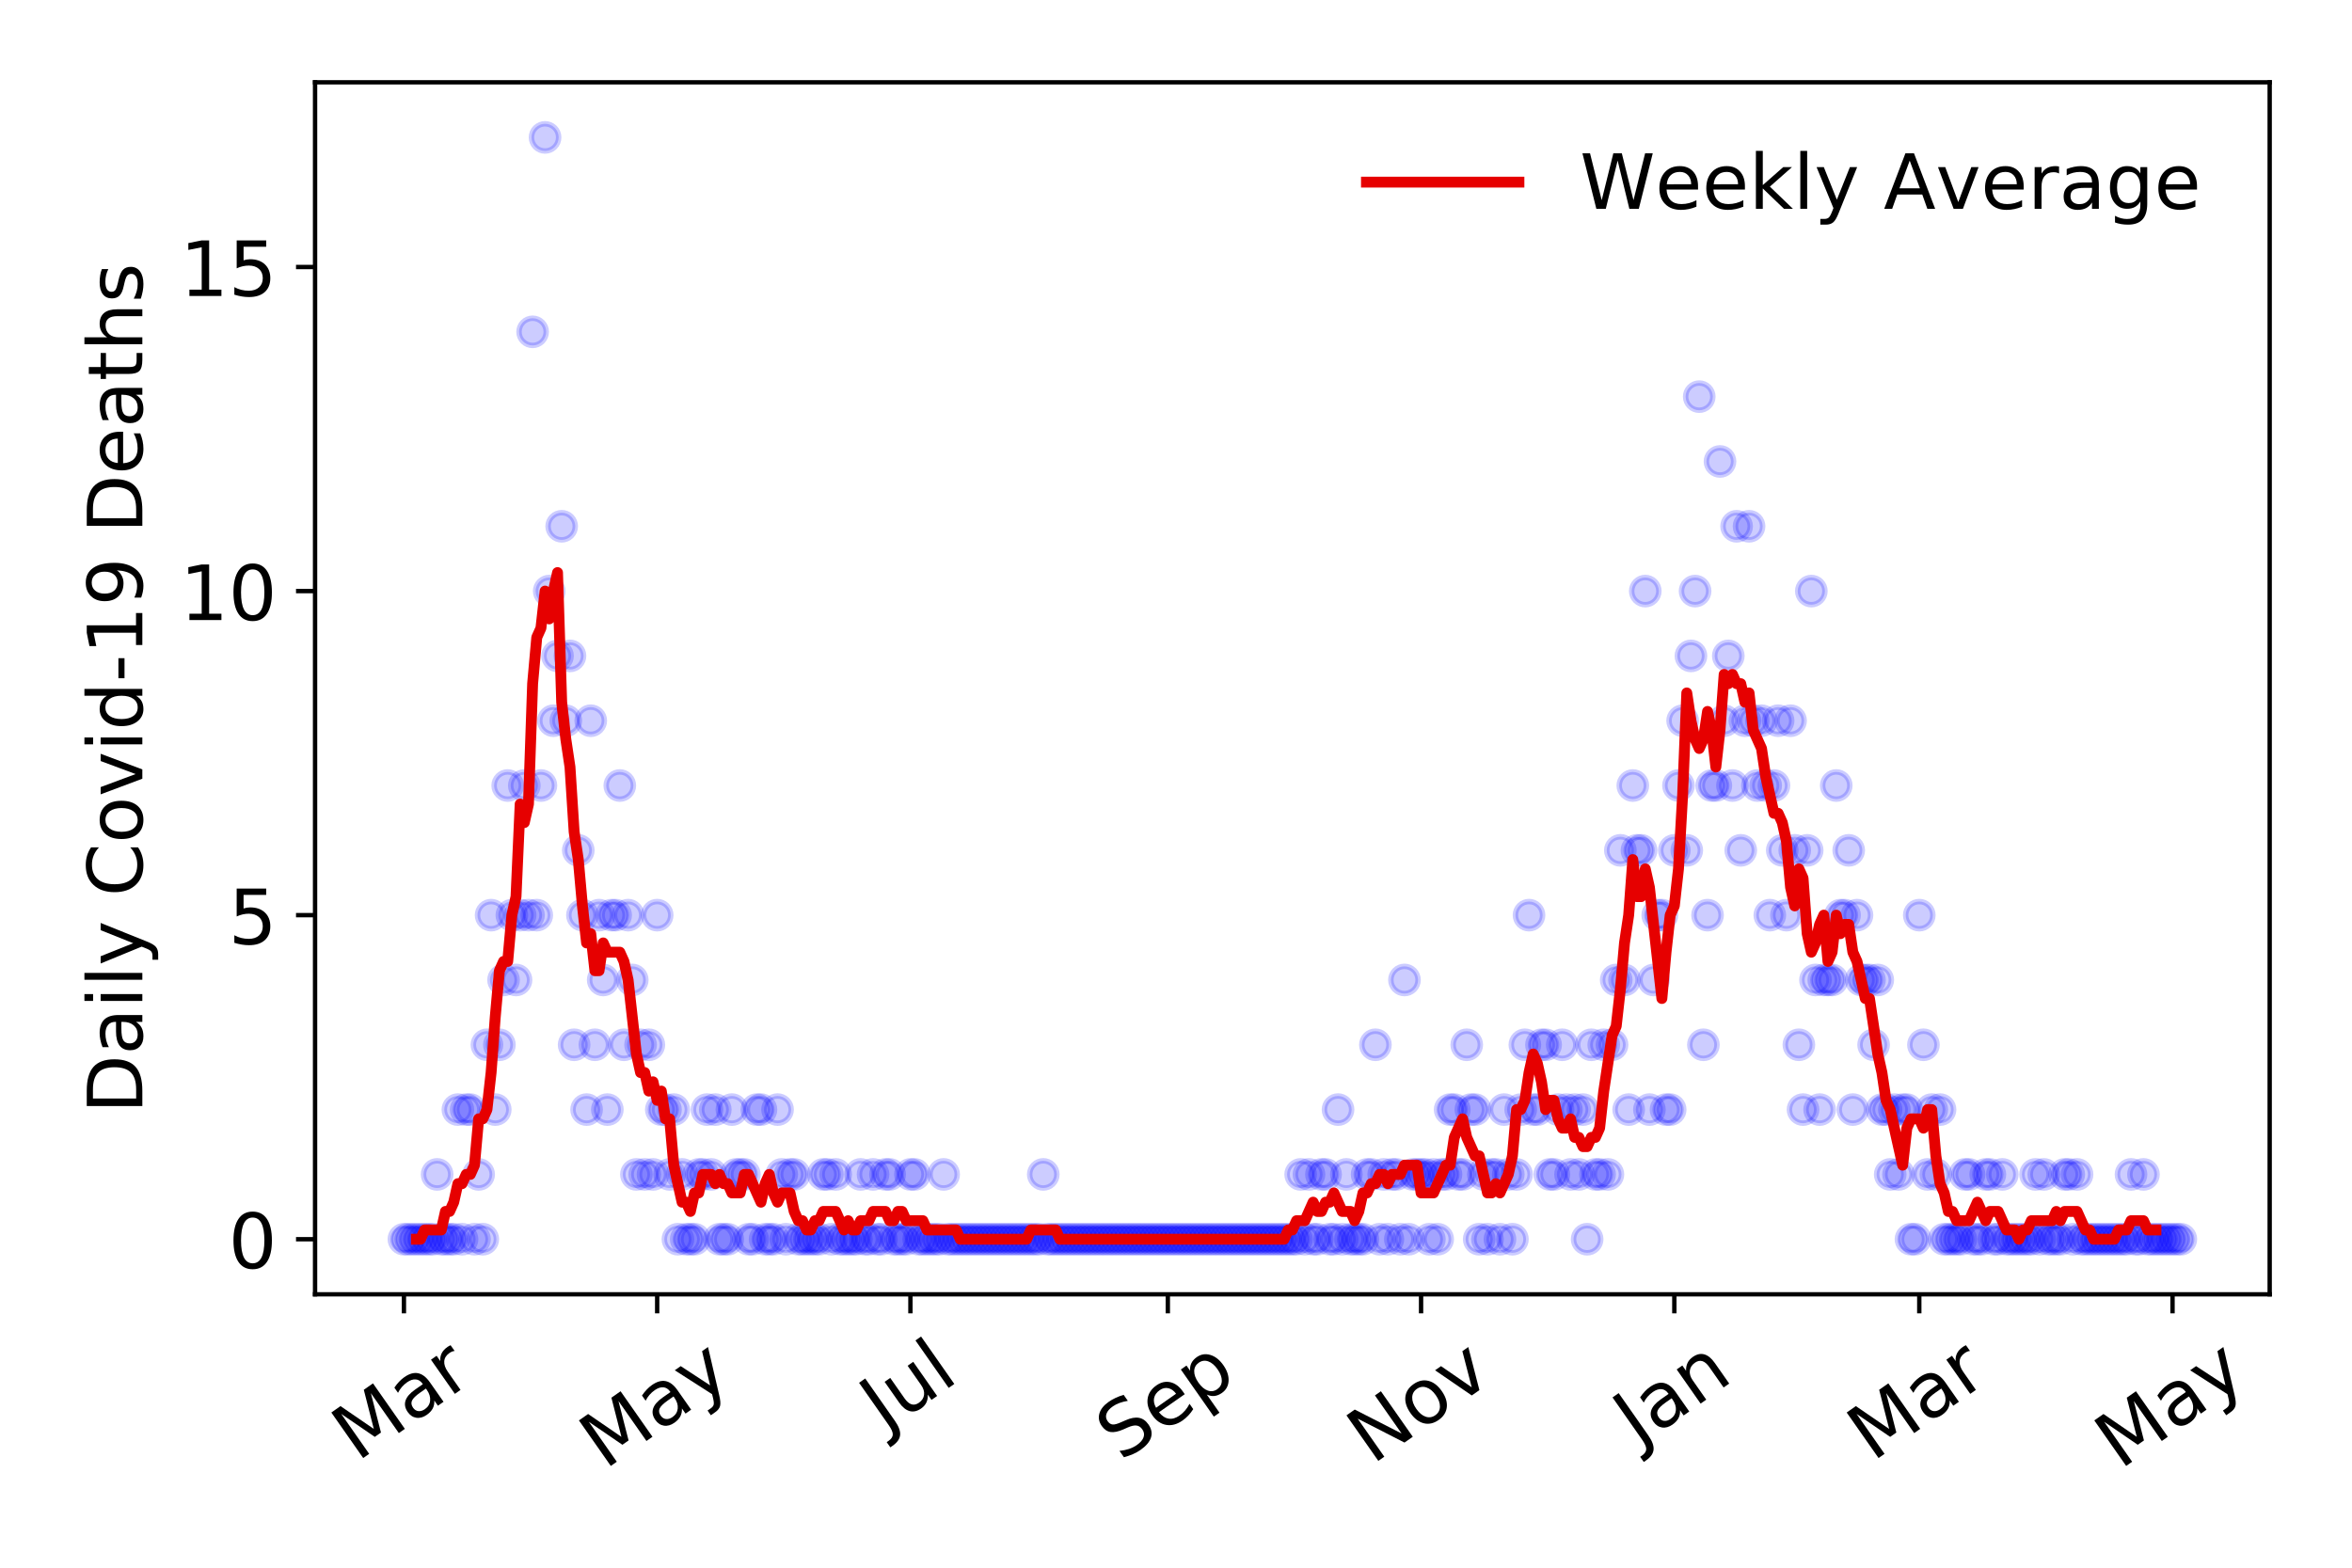 <?xml version="1.0" encoding="utf-8" standalone="no"?>
<!DOCTYPE svg PUBLIC "-//W3C//DTD SVG 1.1//EN"
  "http://www.w3.org/Graphics/SVG/1.1/DTD/svg11.dtd">
<!-- Created with matplotlib (https://matplotlib.org/) -->
<svg height="288pt" version="1.1" viewBox="0 0 432 288" width="432pt" xmlns="http://www.w3.org/2000/svg" xmlns:xlink="http://www.w3.org/1999/xlink">
 <defs>
  <style type="text/css">
*{stroke-linecap:butt;stroke-linejoin:round;}
  </style>
 </defs>
 <g id="figure_1">
  <g id="patch_1">
   <path d="M 0 288 
L 432 288 
L 432 0 
L 0 0 
z
" style="fill:#ffffff;"/>
  </g>
  <g id="axes_1">
   <g id="patch_2">
    <path d="M 57.87 237.778 
L 416.88 237.778 
L 416.88 15.12 
L 57.87 15.12 
z
" style="fill:#ffffff;"/>
   </g>
   <g id="matplotlib.axis_1">
    <g id="xtick_1">
     <g id="line2d_1">
      <defs>
       <path d="M 0 0 
L 0 3.5 
" id="m0c0b4d7ed2" style="stroke:#000000;stroke-width:0.8;"/>
      </defs>
      <g>
       <use style="stroke:#000000;stroke-width:0.8;" x="74.189" xlink:href="#m0c0b4d7ed2" y="237.778"/>
      </g>
     </g>
     <g id="text_1">
      <!-- Mar -->
      <defs>
       <path d="M 9.812 72.906 
L 24.516 72.906 
L 43.109 23.297 
L 61.812 72.906 
L 76.516 72.906 
L 76.516 0 
L 66.891 0 
L 66.891 64.016 
L 48.094 14.016 
L 38.188 14.016 
L 19.391 64.016 
L 19.391 0 
L 9.812 0 
z
" id="DejaVuSans-77"/>
       <path d="M 34.281 27.484 
Q 23.391 27.484 19.188 25 
Q 14.984 22.516 14.984 16.5 
Q 14.984 11.719 18.141 8.906 
Q 21.297 6.109 26.703 6.109 
Q 34.188 6.109 38.703 11.406 
Q 43.219 16.703 43.219 25.484 
L 43.219 27.484 
z
M 52.203 31.203 
L 52.203 0 
L 43.219 0 
L 43.219 8.297 
Q 40.141 3.328 35.547 0.953 
Q 30.953 -1.422 24.312 -1.422 
Q 15.922 -1.422 10.953 3.297 
Q 6 8.016 6 15.922 
Q 6 25.141 12.172 29.828 
Q 18.359 34.516 30.609 34.516 
L 43.219 34.516 
L 43.219 35.406 
Q 43.219 41.609 39.141 45 
Q 35.062 48.391 27.688 48.391 
Q 23 48.391 18.547 47.266 
Q 14.109 46.141 10.016 43.891 
L 10.016 52.203 
Q 14.938 54.109 19.578 55.047 
Q 24.219 56 28.609 56 
Q 40.484 56 46.344 49.844 
Q 52.203 43.703 52.203 31.203 
z
" id="DejaVuSans-97"/>
       <path d="M 41.109 46.297 
Q 39.594 47.172 37.812 47.578 
Q 36.031 48 33.891 48 
Q 26.266 48 22.188 43.047 
Q 18.109 38.094 18.109 28.812 
L 18.109 0 
L 9.078 0 
L 9.078 54.688 
L 18.109 54.688 
L 18.109 46.188 
Q 20.953 51.172 25.484 53.578 
Q 30.031 56 36.531 56 
Q 37.453 56 38.578 55.875 
Q 39.703 55.766 41.062 55.516 
z
" id="DejaVuSans-114"/>
      </defs>
      <g transform="translate(65.586 268.643)rotate(-35)scale(0.14 -0.14)">
       <use xlink:href="#DejaVuSans-77"/>
       <use x="86.279" xlink:href="#DejaVuSans-97"/>
       <use x="147.559" xlink:href="#DejaVuSans-114"/>
      </g>
     </g>
    </g>
    <g id="xtick_2">
     <g id="line2d_2">
      <g>
       <use style="stroke:#000000;stroke-width:0.8;" x="120.704" xlink:href="#m0c0b4d7ed2" y="237.778"/>
      </g>
     </g>
     <g id="text_2">
      <!-- May -->
      <defs>
       <path d="M 32.172 -5.078 
Q 28.375 -14.844 24.75 -17.812 
Q 21.141 -20.797 15.094 -20.797 
L 7.906 -20.797 
L 7.906 -13.281 
L 13.188 -13.281 
Q 16.891 -13.281 18.938 -11.516 
Q 21 -9.766 23.484 -3.219 
L 25.094 0.875 
L 2.984 54.688 
L 12.5 54.688 
L 29.594 11.922 
L 46.688 54.688 
L 56.203 54.688 
z
" id="DejaVuSans-121"/>
      </defs>
      <g transform="translate(111.065 270.094)rotate(-35)scale(0.14 -0.14)">
       <use xlink:href="#DejaVuSans-77"/>
       <use x="86.279" xlink:href="#DejaVuSans-97"/>
       <use x="147.559" xlink:href="#DejaVuSans-121"/>
      </g>
     </g>
    </g>
    <g id="xtick_3">
     <g id="line2d_3">
      <g>
       <use style="stroke:#000000;stroke-width:0.8;" x="167.22" xlink:href="#m0c0b4d7ed2" y="237.778"/>
      </g>
     </g>
     <g id="text_3">
      <!-- Jul -->
      <defs>
       <path d="M 9.812 72.906 
L 19.672 72.906 
L 19.672 5.078 
Q 19.672 -8.109 14.672 -14.062 
Q 9.672 -20.016 -1.422 -20.016 
L -5.172 -20.016 
L -5.172 -11.719 
L -2.094 -11.719 
Q 4.438 -11.719 7.125 -8.047 
Q 9.812 -4.391 9.812 5.078 
z
" id="DejaVuSans-74"/>
       <path d="M 8.5 21.578 
L 8.5 54.688 
L 17.484 54.688 
L 17.484 21.922 
Q 17.484 14.156 20.5 10.266 
Q 23.531 6.391 29.594 6.391 
Q 36.859 6.391 41.078 11.031 
Q 45.312 15.672 45.312 23.688 
L 45.312 54.688 
L 54.297 54.688 
L 54.297 0 
L 45.312 0 
L 45.312 8.406 
Q 42.047 3.422 37.719 1 
Q 33.406 -1.422 27.688 -1.422 
Q 18.266 -1.422 13.375 4.438 
Q 8.5 10.297 8.5 21.578 
z
M 31.109 56 
z
" id="DejaVuSans-117"/>
       <path d="M 9.422 75.984 
L 18.406 75.984 
L 18.406 0 
L 9.422 0 
z
" id="DejaVuSans-108"/>
      </defs>
      <g transform="translate(162.517 263.181)rotate(-35)scale(0.14 -0.14)">
       <use xlink:href="#DejaVuSans-74"/>
       <use x="29.492" xlink:href="#DejaVuSans-117"/>
       <use x="92.871" xlink:href="#DejaVuSans-108"/>
      </g>
     </g>
    </g>
    <g id="xtick_4">
     <g id="line2d_4">
      <g>
       <use style="stroke:#000000;stroke-width:0.8;" x="214.498" xlink:href="#m0c0b4d7ed2" y="237.778"/>
      </g>
     </g>
     <g id="text_4">
      <!-- Sep -->
      <defs>
       <path d="M 53.516 70.516 
L 53.516 60.891 
Q 47.906 63.578 42.922 64.891 
Q 37.938 66.219 33.297 66.219 
Q 25.25 66.219 20.875 63.094 
Q 16.5 59.969 16.5 54.203 
Q 16.5 49.359 19.406 46.891 
Q 22.312 44.438 30.422 42.922 
L 36.375 41.703 
Q 47.406 39.594 52.656 34.297 
Q 57.906 29 57.906 20.125 
Q 57.906 9.516 50.797 4.047 
Q 43.703 -1.422 29.984 -1.422 
Q 24.812 -1.422 18.969 -0.25 
Q 13.141 0.922 6.891 3.219 
L 6.891 13.375 
Q 12.891 10.016 18.656 8.297 
Q 24.422 6.594 29.984 6.594 
Q 38.422 6.594 43.016 9.906 
Q 47.609 13.234 47.609 19.391 
Q 47.609 24.75 44.312 27.781 
Q 41.016 30.812 33.5 32.328 
L 27.484 33.5 
Q 16.453 35.688 11.516 40.375 
Q 6.594 45.062 6.594 53.422 
Q 6.594 63.094 13.406 68.656 
Q 20.219 74.219 32.172 74.219 
Q 37.312 74.219 42.625 73.281 
Q 47.953 72.359 53.516 70.516 
z
" id="DejaVuSans-83"/>
       <path d="M 56.203 29.594 
L 56.203 25.203 
L 14.891 25.203 
Q 15.484 15.922 20.484 11.062 
Q 25.484 6.203 34.422 6.203 
Q 39.594 6.203 44.453 7.469 
Q 49.312 8.734 54.109 11.281 
L 54.109 2.781 
Q 49.266 0.734 44.188 -0.344 
Q 39.109 -1.422 33.891 -1.422 
Q 20.797 -1.422 13.156 6.188 
Q 5.516 13.812 5.516 26.812 
Q 5.516 40.234 12.766 48.109 
Q 20.016 56 32.328 56 
Q 43.359 56 49.781 48.891 
Q 56.203 41.797 56.203 29.594 
z
M 47.219 32.234 
Q 47.125 39.594 43.094 43.984 
Q 39.062 48.391 32.422 48.391 
Q 24.906 48.391 20.391 44.141 
Q 15.875 39.891 15.188 32.172 
z
" id="DejaVuSans-101"/>
       <path d="M 18.109 8.203 
L 18.109 -20.797 
L 9.078 -20.797 
L 9.078 54.688 
L 18.109 54.688 
L 18.109 46.391 
Q 20.953 51.266 25.266 53.625 
Q 29.594 56 35.594 56 
Q 45.562 56 51.781 48.094 
Q 58.016 40.188 58.016 27.297 
Q 58.016 14.406 51.781 6.484 
Q 45.562 -1.422 35.594 -1.422 
Q 29.594 -1.422 25.266 0.953 
Q 20.953 3.328 18.109 8.203 
z
M 48.688 27.297 
Q 48.688 37.203 44.609 42.844 
Q 40.531 48.484 33.406 48.484 
Q 26.266 48.484 22.188 42.844 
Q 18.109 37.203 18.109 27.297 
Q 18.109 17.391 22.188 11.75 
Q 26.266 6.109 33.406 6.109 
Q 40.531 6.109 44.609 11.75 
Q 48.688 17.391 48.688 27.297 
z
" id="DejaVuSans-112"/>
      </defs>
      <g transform="translate(205.905 268.629)rotate(-35)scale(0.14 -0.14)">
       <use xlink:href="#DejaVuSans-83"/>
       <use x="63.477" xlink:href="#DejaVuSans-101"/>
       <use x="125" xlink:href="#DejaVuSans-112"/>
      </g>
     </g>
    </g>
    <g id="xtick_5">
     <g id="line2d_5">
      <g>
       <use style="stroke:#000000;stroke-width:0.8;" x="261.014" xlink:href="#m0c0b4d7ed2" y="237.778"/>
      </g>
     </g>
     <g id="text_5">
      <!-- Nov -->
      <defs>
       <path d="M 9.812 72.906 
L 23.094 72.906 
L 55.422 11.922 
L 55.422 72.906 
L 64.984 72.906 
L 64.984 0 
L 51.703 0 
L 19.391 60.984 
L 19.391 0 
L 9.812 0 
z
" id="DejaVuSans-78"/>
       <path d="M 30.609 48.391 
Q 23.391 48.391 19.188 42.75 
Q 14.984 37.109 14.984 27.297 
Q 14.984 17.484 19.156 11.844 
Q 23.344 6.203 30.609 6.203 
Q 37.797 6.203 41.984 11.859 
Q 46.188 17.531 46.188 27.297 
Q 46.188 37.016 41.984 42.703 
Q 37.797 48.391 30.609 48.391 
z
M 30.609 56 
Q 42.328 56 49.016 48.375 
Q 55.719 40.766 55.719 27.297 
Q 55.719 13.875 49.016 6.219 
Q 42.328 -1.422 30.609 -1.422 
Q 18.844 -1.422 12.172 6.219 
Q 5.516 13.875 5.516 27.297 
Q 5.516 40.766 12.172 48.375 
Q 18.844 56 30.609 56 
z
" id="DejaVuSans-111"/>
       <path d="M 2.984 54.688 
L 12.5 54.688 
L 29.594 8.797 
L 46.688 54.688 
L 56.203 54.688 
L 35.688 0 
L 23.484 0 
z
" id="DejaVuSans-118"/>
      </defs>
      <g transform="translate(252.038 269.166)rotate(-35)scale(0.14 -0.14)">
       <use xlink:href="#DejaVuSans-78"/>
       <use x="74.805" xlink:href="#DejaVuSans-111"/>
       <use x="135.986" xlink:href="#DejaVuSans-118"/>
      </g>
     </g>
    </g>
    <g id="xtick_6">
     <g id="line2d_6">
      <g>
       <use style="stroke:#000000;stroke-width:0.8;" x="307.53" xlink:href="#m0c0b4d7ed2" y="237.778"/>
      </g>
     </g>
     <g id="text_6">
      <!-- Jan -->
      <defs>
       <path d="M 54.891 33.016 
L 54.891 0 
L 45.906 0 
L 45.906 32.719 
Q 45.906 40.484 42.875 44.328 
Q 39.844 48.188 33.797 48.188 
Q 26.516 48.188 22.312 43.547 
Q 18.109 38.922 18.109 30.906 
L 18.109 0 
L 9.078 0 
L 9.078 54.688 
L 18.109 54.688 
L 18.109 46.188 
Q 21.344 51.125 25.703 53.562 
Q 30.078 56 35.797 56 
Q 45.219 56 50.047 50.172 
Q 54.891 44.344 54.891 33.016 
z
" id="DejaVuSans-110"/>
      </defs>
      <g transform="translate(300.906 265.871)rotate(-35)scale(0.14 -0.14)">
       <use xlink:href="#DejaVuSans-74"/>
       <use x="29.492" xlink:href="#DejaVuSans-97"/>
       <use x="90.771" xlink:href="#DejaVuSans-110"/>
      </g>
     </g>
    </g>
    <g id="xtick_7">
     <g id="line2d_7">
      <g>
       <use style="stroke:#000000;stroke-width:0.8;" x="352.521" xlink:href="#m0c0b4d7ed2" y="237.778"/>
      </g>
     </g>
     <g id="text_7">
      <!-- Mar -->
      <g transform="translate(343.918 268.643)rotate(-35)scale(0.14 -0.14)">
       <use xlink:href="#DejaVuSans-77"/>
       <use x="86.279" xlink:href="#DejaVuSans-97"/>
       <use x="147.559" xlink:href="#DejaVuSans-114"/>
      </g>
     </g>
    </g>
    <g id="xtick_8">
     <g id="line2d_8">
      <g>
       <use style="stroke:#000000;stroke-width:0.8;" x="399.036" xlink:href="#m0c0b4d7ed2" y="237.778"/>
      </g>
     </g>
     <g id="text_8">
      <!-- May -->
      <g transform="translate(389.397 270.094)rotate(-35)scale(0.14 -0.14)">
       <use xlink:href="#DejaVuSans-77"/>
       <use x="86.279" xlink:href="#DejaVuSans-97"/>
       <use x="147.559" xlink:href="#DejaVuSans-121"/>
      </g>
     </g>
    </g>
   </g>
   <g id="matplotlib.axis_2">
    <g id="ytick_1">
     <g id="line2d_9">
      <defs>
       <path d="M 0 0 
L -3.5 0 
" id="m295802fb64" style="stroke:#000000;stroke-width:0.8;"/>
      </defs>
      <g>
       <use style="stroke:#000000;stroke-width:0.8;" x="57.87" xlink:href="#m295802fb64" y="227.657"/>
      </g>
     </g>
     <g id="text_9">
      <!-- 0 -->
      <defs>
       <path d="M 31.781 66.406 
Q 24.172 66.406 20.328 58.906 
Q 16.5 51.422 16.5 36.375 
Q 16.5 21.391 20.328 13.891 
Q 24.172 6.391 31.781 6.391 
Q 39.453 6.391 43.281 13.891 
Q 47.125 21.391 47.125 36.375 
Q 47.125 51.422 43.281 58.906 
Q 39.453 66.406 31.781 66.406 
z
M 31.781 74.219 
Q 44.047 74.219 50.516 64.516 
Q 56.984 54.828 56.984 36.375 
Q 56.984 17.969 50.516 8.266 
Q 44.047 -1.422 31.781 -1.422 
Q 19.531 -1.422 13.062 8.266 
Q 6.594 17.969 6.594 36.375 
Q 6.594 54.828 13.062 64.516 
Q 19.531 74.219 31.781 74.219 
z
" id="DejaVuSans-48"/>
      </defs>
      <g transform="translate(41.962 232.976)scale(0.14 -0.14)">
       <use xlink:href="#DejaVuSans-48"/>
      </g>
     </g>
    </g>
    <g id="ytick_2">
     <g id="line2d_10">
      <g>
       <use style="stroke:#000000;stroke-width:0.8;" x="57.87" xlink:href="#m295802fb64" y="168.123"/>
      </g>
     </g>
     <g id="text_10">
      <!-- 5 -->
      <defs>
       <path d="M 10.797 72.906 
L 49.516 72.906 
L 49.516 64.594 
L 19.828 64.594 
L 19.828 46.734 
Q 21.969 47.469 24.109 47.828 
Q 26.266 48.188 28.422 48.188 
Q 40.625 48.188 47.75 41.5 
Q 54.891 34.812 54.891 23.391 
Q 54.891 11.625 47.562 5.094 
Q 40.234 -1.422 26.906 -1.422 
Q 22.312 -1.422 17.547 -0.641 
Q 12.797 0.141 7.719 1.703 
L 7.719 11.625 
Q 12.109 9.234 16.797 8.062 
Q 21.484 6.891 26.703 6.891 
Q 35.156 6.891 40.078 11.328 
Q 45.016 15.766 45.016 23.391 
Q 45.016 31 40.078 35.438 
Q 35.156 39.891 26.703 39.891 
Q 22.75 39.891 18.812 39.016 
Q 14.891 38.141 10.797 36.281 
z
" id="DejaVuSans-53"/>
      </defs>
      <g transform="translate(41.962 173.442)scale(0.14 -0.14)">
       <use xlink:href="#DejaVuSans-53"/>
      </g>
     </g>
    </g>
    <g id="ytick_3">
     <g id="line2d_11">
      <g>
       <use style="stroke:#000000;stroke-width:0.8;" x="57.87" xlink:href="#m295802fb64" y="108.589"/>
      </g>
     </g>
     <g id="text_11">
      <!-- 10 -->
      <defs>
       <path d="M 12.406 8.297 
L 28.516 8.297 
L 28.516 63.922 
L 10.984 60.406 
L 10.984 69.391 
L 28.422 72.906 
L 38.281 72.906 
L 38.281 8.297 
L 54.391 8.297 
L 54.391 0 
L 12.406 0 
z
" id="DejaVuSans-49"/>
      </defs>
      <g transform="translate(33.055 113.908)scale(0.14 -0.14)">
       <use xlink:href="#DejaVuSans-49"/>
       <use x="63.623" xlink:href="#DejaVuSans-48"/>
      </g>
     </g>
    </g>
    <g id="ytick_4">
     <g id="line2d_12">
      <g>
       <use style="stroke:#000000;stroke-width:0.8;" x="57.87" xlink:href="#m295802fb64" y="49.055"/>
      </g>
     </g>
     <g id="text_12">
      <!-- 15 -->
      <g transform="translate(33.055 54.373)scale(0.14 -0.14)">
       <use xlink:href="#DejaVuSans-49"/>
       <use x="63.623" xlink:href="#DejaVuSans-53"/>
      </g>
     </g>
    </g>
    <g id="text_13">
     <!-- Daily Covid-19 Deaths -->
     <defs>
      <path d="M 19.672 64.797 
L 19.672 8.109 
L 31.594 8.109 
Q 46.688 8.109 53.688 14.938 
Q 60.688 21.781 60.688 36.531 
Q 60.688 51.172 53.688 57.984 
Q 46.688 64.797 31.594 64.797 
z
M 9.812 72.906 
L 30.078 72.906 
Q 51.266 72.906 61.172 64.094 
Q 71.094 55.281 71.094 36.531 
Q 71.094 17.672 61.125 8.828 
Q 51.172 0 30.078 0 
L 9.812 0 
z
" id="DejaVuSans-68"/>
      <path d="M 9.422 54.688 
L 18.406 54.688 
L 18.406 0 
L 9.422 0 
z
M 9.422 75.984 
L 18.406 75.984 
L 18.406 64.594 
L 9.422 64.594 
z
" id="DejaVuSans-105"/>
      <path id="DejaVuSans-32"/>
      <path d="M 64.406 67.281 
L 64.406 56.891 
Q 59.422 61.531 53.781 63.812 
Q 48.141 66.109 41.797 66.109 
Q 29.297 66.109 22.656 58.469 
Q 16.016 50.828 16.016 36.375 
Q 16.016 21.969 22.656 14.328 
Q 29.297 6.688 41.797 6.688 
Q 48.141 6.688 53.781 8.984 
Q 59.422 11.281 64.406 15.922 
L 64.406 5.609 
Q 59.234 2.094 53.438 0.328 
Q 47.656 -1.422 41.219 -1.422 
Q 24.656 -1.422 15.125 8.703 
Q 5.609 18.844 5.609 36.375 
Q 5.609 53.953 15.125 64.078 
Q 24.656 74.219 41.219 74.219 
Q 47.75 74.219 53.531 72.484 
Q 59.328 70.75 64.406 67.281 
z
" id="DejaVuSans-67"/>
      <path d="M 45.406 46.391 
L 45.406 75.984 
L 54.391 75.984 
L 54.391 0 
L 45.406 0 
L 45.406 8.203 
Q 42.578 3.328 38.25 0.953 
Q 33.938 -1.422 27.875 -1.422 
Q 17.969 -1.422 11.734 6.484 
Q 5.516 14.406 5.516 27.297 
Q 5.516 40.188 11.734 48.094 
Q 17.969 56 27.875 56 
Q 33.938 56 38.25 53.625 
Q 42.578 51.266 45.406 46.391 
z
M 14.797 27.297 
Q 14.797 17.391 18.875 11.75 
Q 22.953 6.109 30.078 6.109 
Q 37.203 6.109 41.297 11.75 
Q 45.406 17.391 45.406 27.297 
Q 45.406 37.203 41.297 42.844 
Q 37.203 48.484 30.078 48.484 
Q 22.953 48.484 18.875 42.844 
Q 14.797 37.203 14.797 27.297 
z
" id="DejaVuSans-100"/>
      <path d="M 4.891 31.391 
L 31.203 31.391 
L 31.203 23.391 
L 4.891 23.391 
z
" id="DejaVuSans-45"/>
      <path d="M 10.984 1.516 
L 10.984 10.5 
Q 14.703 8.734 18.5 7.812 
Q 22.312 6.891 25.984 6.891 
Q 35.75 6.891 40.891 13.453 
Q 46.047 20.016 46.781 33.406 
Q 43.953 29.203 39.594 26.953 
Q 35.25 24.703 29.984 24.703 
Q 19.047 24.703 12.672 31.312 
Q 6.297 37.938 6.297 49.422 
Q 6.297 60.641 12.938 67.422 
Q 19.578 74.219 30.609 74.219 
Q 43.266 74.219 49.922 64.516 
Q 56.594 54.828 56.594 36.375 
Q 56.594 19.141 48.406 8.859 
Q 40.234 -1.422 26.422 -1.422 
Q 22.703 -1.422 18.891 -0.688 
Q 15.094 0.047 10.984 1.516 
z
M 30.609 32.422 
Q 37.25 32.422 41.125 36.953 
Q 45.016 41.5 45.016 49.422 
Q 45.016 57.281 41.125 61.844 
Q 37.25 66.406 30.609 66.406 
Q 23.969 66.406 20.094 61.844 
Q 16.219 57.281 16.219 49.422 
Q 16.219 41.5 20.094 36.953 
Q 23.969 32.422 30.609 32.422 
z
" id="DejaVuSans-57"/>
      <path d="M 18.312 70.219 
L 18.312 54.688 
L 36.812 54.688 
L 36.812 47.703 
L 18.312 47.703 
L 18.312 18.016 
Q 18.312 11.328 20.141 9.422 
Q 21.969 7.516 27.594 7.516 
L 36.812 7.516 
L 36.812 0 
L 27.594 0 
Q 17.188 0 13.234 3.875 
Q 9.281 7.766 9.281 18.016 
L 9.281 47.703 
L 2.688 47.703 
L 2.688 54.688 
L 9.281 54.688 
L 9.281 70.219 
z
" id="DejaVuSans-116"/>
      <path d="M 54.891 33.016 
L 54.891 0 
L 45.906 0 
L 45.906 32.719 
Q 45.906 40.484 42.875 44.328 
Q 39.844 48.188 33.797 48.188 
Q 26.516 48.188 22.312 43.547 
Q 18.109 38.922 18.109 30.906 
L 18.109 0 
L 9.078 0 
L 9.078 75.984 
L 18.109 75.984 
L 18.109 46.188 
Q 21.344 51.125 25.703 53.562 
Q 30.078 56 35.797 56 
Q 45.219 56 50.047 50.172 
Q 54.891 44.344 54.891 33.016 
z
" id="DejaVuSans-104"/>
      <path d="M 44.281 53.078 
L 44.281 44.578 
Q 40.484 46.531 36.375 47.5 
Q 32.281 48.484 27.875 48.484 
Q 21.188 48.484 17.844 46.438 
Q 14.5 44.391 14.5 40.281 
Q 14.5 37.156 16.891 35.375 
Q 19.281 33.594 26.516 31.984 
L 29.594 31.297 
Q 39.156 29.25 43.188 25.516 
Q 47.219 21.781 47.219 15.094 
Q 47.219 7.469 41.188 3.016 
Q 35.156 -1.422 24.609 -1.422 
Q 20.219 -1.422 15.453 -0.562 
Q 10.688 0.297 5.422 2 
L 5.422 11.281 
Q 10.406 8.688 15.234 7.391 
Q 20.062 6.109 24.812 6.109 
Q 31.156 6.109 34.562 8.281 
Q 37.984 10.453 37.984 14.406 
Q 37.984 18.062 35.516 20.016 
Q 33.062 21.969 24.703 23.781 
L 21.578 24.516 
Q 13.234 26.266 9.516 29.906 
Q 5.812 33.547 5.812 39.891 
Q 5.812 47.609 11.281 51.797 
Q 16.75 56 26.812 56 
Q 31.781 56 36.172 55.266 
Q 40.578 54.547 44.281 53.078 
z
" id="DejaVuSans-115"/>
     </defs>
     <g transform="translate(26.143 204.56)rotate(-90)scale(0.14 -0.14)">
      <use xlink:href="#DejaVuSans-68"/>
      <use x="77.002" xlink:href="#DejaVuSans-97"/>
      <use x="138.281" xlink:href="#DejaVuSans-105"/>
      <use x="166.064" xlink:href="#DejaVuSans-108"/>
      <use x="193.848" xlink:href="#DejaVuSans-121"/>
      <use x="253.027" xlink:href="#DejaVuSans-32"/>
      <use x="284.814" xlink:href="#DejaVuSans-67"/>
      <use x="354.639" xlink:href="#DejaVuSans-111"/>
      <use x="415.82" xlink:href="#DejaVuSans-118"/>
      <use x="475" xlink:href="#DejaVuSans-105"/>
      <use x="502.783" xlink:href="#DejaVuSans-100"/>
      <use x="566.26" xlink:href="#DejaVuSans-45"/>
      <use x="602.344" xlink:href="#DejaVuSans-49"/>
      <use x="665.967" xlink:href="#DejaVuSans-57"/>
      <use x="729.59" xlink:href="#DejaVuSans-32"/>
      <use x="761.377" xlink:href="#DejaVuSans-68"/>
      <use x="838.379" xlink:href="#DejaVuSans-101"/>
      <use x="899.902" xlink:href="#DejaVuSans-97"/>
      <use x="961.182" xlink:href="#DejaVuSans-116"/>
      <use x="1000.391" xlink:href="#DejaVuSans-104"/>
      <use x="1063.77" xlink:href="#DejaVuSans-115"/>
     </g>
    </g>
   </g>
   <g id="line2d_13">
    <defs>
     <path d="M 0 2.5 
C 0.663 2.5 1.299 2.237 1.768 1.768 
C 2.237 1.299 2.5 0.663 2.5 0 
C 2.5 -0.663 2.237 -1.299 1.768 -1.768 
C 1.299 -2.237 0.663 -2.5 0 -2.5 
C -0.663 -2.5 -1.299 -2.237 -1.768 -1.768 
C -2.237 -1.299 -2.5 -0.663 -2.5 0 
C -2.5 0.663 -2.237 1.299 -1.768 1.768 
C -1.299 2.237 -0.663 2.5 0 2.5 
z
" id="m7437b45a7a" style="stroke:#0000ff;stroke-opacity:0.2;"/>
    </defs>
    <g clip-path="url(#pa6c002bfdf)">
     <use style="fill:#0000ff;fill-opacity:0.2;stroke:#0000ff;stroke-opacity:0.2;" x="74.189" xlink:href="#m7437b45a7a" y="227.657"/>
     <use style="fill:#0000ff;fill-opacity:0.2;stroke:#0000ff;stroke-opacity:0.2;" x="74.951" xlink:href="#m7437b45a7a" y="227.657"/>
     <use style="fill:#0000ff;fill-opacity:0.2;stroke:#0000ff;stroke-opacity:0.2;" x="75.714" xlink:href="#m7437b45a7a" y="227.657"/>
     <use style="fill:#0000ff;fill-opacity:0.2;stroke:#0000ff;stroke-opacity:0.2;" x="76.476" xlink:href="#m7437b45a7a" y="227.657"/>
     <use style="fill:#0000ff;fill-opacity:0.2;stroke:#0000ff;stroke-opacity:0.2;" x="77.239" xlink:href="#m7437b45a7a" y="227.657"/>
     <use style="fill:#0000ff;fill-opacity:0.2;stroke:#0000ff;stroke-opacity:0.2;" x="78.001" xlink:href="#m7437b45a7a" y="227.657"/>
     <use style="fill:#0000ff;fill-opacity:0.2;stroke:#0000ff;stroke-opacity:0.2;" x="78.764" xlink:href="#m7437b45a7a" y="227.657"/>
     <use style="fill:#0000ff;fill-opacity:0.2;stroke:#0000ff;stroke-opacity:0.2;" x="79.527" xlink:href="#m7437b45a7a" y="227.657"/>
     <use style="fill:#0000ff;fill-opacity:0.2;stroke:#0000ff;stroke-opacity:0.2;" x="80.289" xlink:href="#m7437b45a7a" y="215.75"/>
     <use style="fill:#0000ff;fill-opacity:0.2;stroke:#0000ff;stroke-opacity:0.2;" x="81.052" xlink:href="#m7437b45a7a" y="227.657"/>
     <use style="fill:#0000ff;fill-opacity:0.2;stroke:#0000ff;stroke-opacity:0.2;" x="81.814" xlink:href="#m7437b45a7a" y="227.657"/>
     <use style="fill:#0000ff;fill-opacity:0.2;stroke:#0000ff;stroke-opacity:0.2;" x="82.577" xlink:href="#m7437b45a7a" y="227.657"/>
     <use style="fill:#0000ff;fill-opacity:0.2;stroke:#0000ff;stroke-opacity:0.2;" x="83.339" xlink:href="#m7437b45a7a" y="227.657"/>
     <use style="fill:#0000ff;fill-opacity:0.2;stroke:#0000ff;stroke-opacity:0.2;" x="84.102" xlink:href="#m7437b45a7a" y="203.844"/>
     <use style="fill:#0000ff;fill-opacity:0.2;stroke:#0000ff;stroke-opacity:0.2;" x="84.864" xlink:href="#m7437b45a7a" y="227.657"/>
     <use style="fill:#0000ff;fill-opacity:0.2;stroke:#0000ff;stroke-opacity:0.2;" x="85.627" xlink:href="#m7437b45a7a" y="203.844"/>
     <use style="fill:#0000ff;fill-opacity:0.2;stroke:#0000ff;stroke-opacity:0.2;" x="86.389" xlink:href="#m7437b45a7a" y="203.844"/>
     <use style="fill:#0000ff;fill-opacity:0.2;stroke:#0000ff;stroke-opacity:0.2;" x="87.152" xlink:href="#m7437b45a7a" y="227.657"/>
     <use style="fill:#0000ff;fill-opacity:0.2;stroke:#0000ff;stroke-opacity:0.2;" x="87.915" xlink:href="#m7437b45a7a" y="215.75"/>
     <use style="fill:#0000ff;fill-opacity:0.2;stroke:#0000ff;stroke-opacity:0.2;" x="88.677" xlink:href="#m7437b45a7a" y="227.657"/>
     <use style="fill:#0000ff;fill-opacity:0.2;stroke:#0000ff;stroke-opacity:0.2;" x="89.44" xlink:href="#m7437b45a7a" y="191.937"/>
     <use style="fill:#0000ff;fill-opacity:0.2;stroke:#0000ff;stroke-opacity:0.2;" x="90.202" xlink:href="#m7437b45a7a" y="168.123"/>
     <use style="fill:#0000ff;fill-opacity:0.2;stroke:#0000ff;stroke-opacity:0.2;" x="90.965" xlink:href="#m7437b45a7a" y="203.844"/>
     <use style="fill:#0000ff;fill-opacity:0.2;stroke:#0000ff;stroke-opacity:0.2;" x="91.727" xlink:href="#m7437b45a7a" y="191.937"/>
     <use style="fill:#0000ff;fill-opacity:0.2;stroke:#0000ff;stroke-opacity:0.2;" x="92.49" xlink:href="#m7437b45a7a" y="180.03"/>
     <use style="fill:#0000ff;fill-opacity:0.2;stroke:#0000ff;stroke-opacity:0.2;" x="93.252" xlink:href="#m7437b45a7a" y="144.309"/>
     <use style="fill:#0000ff;fill-opacity:0.2;stroke:#0000ff;stroke-opacity:0.2;" x="94.015" xlink:href="#m7437b45a7a" y="168.123"/>
     <use style="fill:#0000ff;fill-opacity:0.2;stroke:#0000ff;stroke-opacity:0.2;" x="94.778" xlink:href="#m7437b45a7a" y="180.03"/>
     <use style="fill:#0000ff;fill-opacity:0.2;stroke:#0000ff;stroke-opacity:0.2;" x="95.54" xlink:href="#m7437b45a7a" y="168.123"/>
     <use style="fill:#0000ff;fill-opacity:0.2;stroke:#0000ff;stroke-opacity:0.2;" x="96.303" xlink:href="#m7437b45a7a" y="144.309"/>
     <use style="fill:#0000ff;fill-opacity:0.2;stroke:#0000ff;stroke-opacity:0.2;" x="97.065" xlink:href="#m7437b45a7a" y="168.123"/>
     <use style="fill:#0000ff;fill-opacity:0.2;stroke:#0000ff;stroke-opacity:0.2;" x="97.828" xlink:href="#m7437b45a7a" y="60.961"/>
     <use style="fill:#0000ff;fill-opacity:0.2;stroke:#0000ff;stroke-opacity:0.2;" x="98.59" xlink:href="#m7437b45a7a" y="168.123"/>
     <use style="fill:#0000ff;fill-opacity:0.2;stroke:#0000ff;stroke-opacity:0.2;" x="99.353" xlink:href="#m7437b45a7a" y="144.309"/>
     <use style="fill:#0000ff;fill-opacity:0.2;stroke:#0000ff;stroke-opacity:0.2;" x="100.115" xlink:href="#m7437b45a7a" y="25.241"/>
     <use style="fill:#0000ff;fill-opacity:0.2;stroke:#0000ff;stroke-opacity:0.2;" x="100.878" xlink:href="#m7437b45a7a" y="108.589"/>
     <use style="fill:#0000ff;fill-opacity:0.2;stroke:#0000ff;stroke-opacity:0.2;" x="101.641" xlink:href="#m7437b45a7a" y="132.403"/>
     <use style="fill:#0000ff;fill-opacity:0.2;stroke:#0000ff;stroke-opacity:0.2;" x="102.403" xlink:href="#m7437b45a7a" y="120.496"/>
     <use style="fill:#0000ff;fill-opacity:0.2;stroke:#0000ff;stroke-opacity:0.2;" x="103.166" xlink:href="#m7437b45a7a" y="96.682"/>
     <use style="fill:#0000ff;fill-opacity:0.2;stroke:#0000ff;stroke-opacity:0.2;" x="103.928" xlink:href="#m7437b45a7a" y="132.403"/>
     <use style="fill:#0000ff;fill-opacity:0.2;stroke:#0000ff;stroke-opacity:0.2;" x="104.691" xlink:href="#m7437b45a7a" y="120.496"/>
     <use style="fill:#0000ff;fill-opacity:0.2;stroke:#0000ff;stroke-opacity:0.2;" x="105.453" xlink:href="#m7437b45a7a" y="191.937"/>
     <use style="fill:#0000ff;fill-opacity:0.2;stroke:#0000ff;stroke-opacity:0.2;" x="106.216" xlink:href="#m7437b45a7a" y="156.216"/>
     <use style="fill:#0000ff;fill-opacity:0.2;stroke:#0000ff;stroke-opacity:0.2;" x="106.978" xlink:href="#m7437b45a7a" y="168.123"/>
     <use style="fill:#0000ff;fill-opacity:0.2;stroke:#0000ff;stroke-opacity:0.2;" x="107.741" xlink:href="#m7437b45a7a" y="203.844"/>
     <use style="fill:#0000ff;fill-opacity:0.2;stroke:#0000ff;stroke-opacity:0.2;" x="108.504" xlink:href="#m7437b45a7a" y="132.403"/>
     <use style="fill:#0000ff;fill-opacity:0.2;stroke:#0000ff;stroke-opacity:0.2;" x="109.266" xlink:href="#m7437b45a7a" y="191.937"/>
     <use style="fill:#0000ff;fill-opacity:0.2;stroke:#0000ff;stroke-opacity:0.2;" x="110.029" xlink:href="#m7437b45a7a" y="168.123"/>
     <use style="fill:#0000ff;fill-opacity:0.2;stroke:#0000ff;stroke-opacity:0.2;" x="110.791" xlink:href="#m7437b45a7a" y="180.03"/>
     <use style="fill:#0000ff;fill-opacity:0.2;stroke:#0000ff;stroke-opacity:0.2;" x="111.554" xlink:href="#m7437b45a7a" y="203.844"/>
     <use style="fill:#0000ff;fill-opacity:0.2;stroke:#0000ff;stroke-opacity:0.2;" x="112.316" xlink:href="#m7437b45a7a" y="168.123"/>
     <use style="fill:#0000ff;fill-opacity:0.2;stroke:#0000ff;stroke-opacity:0.2;" x="113.079" xlink:href="#m7437b45a7a" y="168.123"/>
     <use style="fill:#0000ff;fill-opacity:0.2;stroke:#0000ff;stroke-opacity:0.2;" x="113.841" xlink:href="#m7437b45a7a" y="144.309"/>
     <use style="fill:#0000ff;fill-opacity:0.2;stroke:#0000ff;stroke-opacity:0.2;" x="114.604" xlink:href="#m7437b45a7a" y="191.937"/>
     <use style="fill:#0000ff;fill-opacity:0.2;stroke:#0000ff;stroke-opacity:0.2;" x="115.367" xlink:href="#m7437b45a7a" y="168.123"/>
     <use style="fill:#0000ff;fill-opacity:0.2;stroke:#0000ff;stroke-opacity:0.2;" x="116.129" xlink:href="#m7437b45a7a" y="180.03"/>
     <use style="fill:#0000ff;fill-opacity:0.2;stroke:#0000ff;stroke-opacity:0.2;" x="116.892" xlink:href="#m7437b45a7a" y="215.75"/>
     <use style="fill:#0000ff;fill-opacity:0.2;stroke:#0000ff;stroke-opacity:0.2;" x="117.654" xlink:href="#m7437b45a7a" y="191.937"/>
     <use style="fill:#0000ff;fill-opacity:0.2;stroke:#0000ff;stroke-opacity:0.2;" x="118.417" xlink:href="#m7437b45a7a" y="215.75"/>
     <use style="fill:#0000ff;fill-opacity:0.2;stroke:#0000ff;stroke-opacity:0.2;" x="119.179" xlink:href="#m7437b45a7a" y="191.937"/>
     <use style="fill:#0000ff;fill-opacity:0.2;stroke:#0000ff;stroke-opacity:0.2;" x="119.942" xlink:href="#m7437b45a7a" y="215.75"/>
     <use style="fill:#0000ff;fill-opacity:0.2;stroke:#0000ff;stroke-opacity:0.2;" x="120.704" xlink:href="#m7437b45a7a" y="168.123"/>
     <use style="fill:#0000ff;fill-opacity:0.2;stroke:#0000ff;stroke-opacity:0.2;" x="121.467" xlink:href="#m7437b45a7a" y="203.844"/>
     <use style="fill:#0000ff;fill-opacity:0.2;stroke:#0000ff;stroke-opacity:0.2;" x="122.229" xlink:href="#m7437b45a7a" y="203.844"/>
     <use style="fill:#0000ff;fill-opacity:0.2;stroke:#0000ff;stroke-opacity:0.2;" x="122.992" xlink:href="#m7437b45a7a" y="215.75"/>
     <use style="fill:#0000ff;fill-opacity:0.2;stroke:#0000ff;stroke-opacity:0.2;" x="123.755" xlink:href="#m7437b45a7a" y="203.844"/>
     <use style="fill:#0000ff;fill-opacity:0.2;stroke:#0000ff;stroke-opacity:0.2;" x="124.517" xlink:href="#m7437b45a7a" y="227.657"/>
     <use style="fill:#0000ff;fill-opacity:0.2;stroke:#0000ff;stroke-opacity:0.2;" x="125.28" xlink:href="#m7437b45a7a" y="215.75"/>
     <use style="fill:#0000ff;fill-opacity:0.2;stroke:#0000ff;stroke-opacity:0.2;" x="126.042" xlink:href="#m7437b45a7a" y="227.657"/>
     <use style="fill:#0000ff;fill-opacity:0.2;stroke:#0000ff;stroke-opacity:0.2;" x="126.805" xlink:href="#m7437b45a7a" y="227.657"/>
     <use style="fill:#0000ff;fill-opacity:0.2;stroke:#0000ff;stroke-opacity:0.2;" x="127.567" xlink:href="#m7437b45a7a" y="227.657"/>
     <use style="fill:#0000ff;fill-opacity:0.2;stroke:#0000ff;stroke-opacity:0.2;" x="128.33" xlink:href="#m7437b45a7a" y="215.75"/>
     <use style="fill:#0000ff;fill-opacity:0.2;stroke:#0000ff;stroke-opacity:0.2;" x="129.092" xlink:href="#m7437b45a7a" y="215.75"/>
     <use style="fill:#0000ff;fill-opacity:0.2;stroke:#0000ff;stroke-opacity:0.2;" x="129.855" xlink:href="#m7437b45a7a" y="203.844"/>
     <use style="fill:#0000ff;fill-opacity:0.2;stroke:#0000ff;stroke-opacity:0.2;" x="130.618" xlink:href="#m7437b45a7a" y="215.75"/>
     <use style="fill:#0000ff;fill-opacity:0.2;stroke:#0000ff;stroke-opacity:0.2;" x="131.38" xlink:href="#m7437b45a7a" y="203.844"/>
     <use style="fill:#0000ff;fill-opacity:0.2;stroke:#0000ff;stroke-opacity:0.2;" x="132.143" xlink:href="#m7437b45a7a" y="227.657"/>
     <use style="fill:#0000ff;fill-opacity:0.2;stroke:#0000ff;stroke-opacity:0.2;" x="132.905" xlink:href="#m7437b45a7a" y="227.657"/>
     <use style="fill:#0000ff;fill-opacity:0.2;stroke:#0000ff;stroke-opacity:0.2;" x="133.668" xlink:href="#m7437b45a7a" y="227.657"/>
     <use style="fill:#0000ff;fill-opacity:0.2;stroke:#0000ff;stroke-opacity:0.2;" x="134.43" xlink:href="#m7437b45a7a" y="203.844"/>
     <use style="fill:#0000ff;fill-opacity:0.2;stroke:#0000ff;stroke-opacity:0.2;" x="135.193" xlink:href="#m7437b45a7a" y="215.75"/>
     <use style="fill:#0000ff;fill-opacity:0.2;stroke:#0000ff;stroke-opacity:0.2;" x="135.955" xlink:href="#m7437b45a7a" y="215.75"/>
     <use style="fill:#0000ff;fill-opacity:0.2;stroke:#0000ff;stroke-opacity:0.2;" x="136.718" xlink:href="#m7437b45a7a" y="215.75"/>
     <use style="fill:#0000ff;fill-opacity:0.2;stroke:#0000ff;stroke-opacity:0.2;" x="137.481" xlink:href="#m7437b45a7a" y="227.657"/>
     <use style="fill:#0000ff;fill-opacity:0.2;stroke:#0000ff;stroke-opacity:0.2;" x="138.243" xlink:href="#m7437b45a7a" y="227.657"/>
     <use style="fill:#0000ff;fill-opacity:0.2;stroke:#0000ff;stroke-opacity:0.2;" x="139.006" xlink:href="#m7437b45a7a" y="203.844"/>
     <use style="fill:#0000ff;fill-opacity:0.2;stroke:#0000ff;stroke-opacity:0.2;" x="139.768" xlink:href="#m7437b45a7a" y="203.844"/>
     <use style="fill:#0000ff;fill-opacity:0.2;stroke:#0000ff;stroke-opacity:0.2;" x="140.531" xlink:href="#m7437b45a7a" y="227.657"/>
     <use style="fill:#0000ff;fill-opacity:0.2;stroke:#0000ff;stroke-opacity:0.2;" x="141.293" xlink:href="#m7437b45a7a" y="227.657"/>
     <use style="fill:#0000ff;fill-opacity:0.2;stroke:#0000ff;stroke-opacity:0.2;" x="142.056" xlink:href="#m7437b45a7a" y="227.657"/>
     <use style="fill:#0000ff;fill-opacity:0.2;stroke:#0000ff;stroke-opacity:0.2;" x="142.818" xlink:href="#m7437b45a7a" y="203.844"/>
     <use style="fill:#0000ff;fill-opacity:0.2;stroke:#0000ff;stroke-opacity:0.2;" x="143.581" xlink:href="#m7437b45a7a" y="215.75"/>
     <use style="fill:#0000ff;fill-opacity:0.2;stroke:#0000ff;stroke-opacity:0.2;" x="144.344" xlink:href="#m7437b45a7a" y="227.657"/>
     <use style="fill:#0000ff;fill-opacity:0.2;stroke:#0000ff;stroke-opacity:0.2;" x="145.106" xlink:href="#m7437b45a7a" y="215.75"/>
     <use style="fill:#0000ff;fill-opacity:0.2;stroke:#0000ff;stroke-opacity:0.2;" x="145.869" xlink:href="#m7437b45a7a" y="215.75"/>
     <use style="fill:#0000ff;fill-opacity:0.2;stroke:#0000ff;stroke-opacity:0.2;" x="146.631" xlink:href="#m7437b45a7a" y="227.657"/>
     <use style="fill:#0000ff;fill-opacity:0.2;stroke:#0000ff;stroke-opacity:0.2;" x="147.394" xlink:href="#m7437b45a7a" y="227.657"/>
     <use style="fill:#0000ff;fill-opacity:0.2;stroke:#0000ff;stroke-opacity:0.2;" x="148.156" xlink:href="#m7437b45a7a" y="227.657"/>
     <use style="fill:#0000ff;fill-opacity:0.2;stroke:#0000ff;stroke-opacity:0.2;" x="148.919" xlink:href="#m7437b45a7a" y="227.657"/>
     <use style="fill:#0000ff;fill-opacity:0.2;stroke:#0000ff;stroke-opacity:0.2;" x="149.681" xlink:href="#m7437b45a7a" y="227.657"/>
     <use style="fill:#0000ff;fill-opacity:0.2;stroke:#0000ff;stroke-opacity:0.2;" x="150.444" xlink:href="#m7437b45a7a" y="227.657"/>
     <use style="fill:#0000ff;fill-opacity:0.2;stroke:#0000ff;stroke-opacity:0.2;" x="151.207" xlink:href="#m7437b45a7a" y="215.75"/>
     <use style="fill:#0000ff;fill-opacity:0.2;stroke:#0000ff;stroke-opacity:0.2;" x="151.969" xlink:href="#m7437b45a7a" y="215.75"/>
     <use style="fill:#0000ff;fill-opacity:0.2;stroke:#0000ff;stroke-opacity:0.2;" x="152.732" xlink:href="#m7437b45a7a" y="227.657"/>
     <use style="fill:#0000ff;fill-opacity:0.2;stroke:#0000ff;stroke-opacity:0.2;" x="153.494" xlink:href="#m7437b45a7a" y="215.75"/>
     <use style="fill:#0000ff;fill-opacity:0.2;stroke:#0000ff;stroke-opacity:0.2;" x="154.257" xlink:href="#m7437b45a7a" y="227.657"/>
     <use style="fill:#0000ff;fill-opacity:0.2;stroke:#0000ff;stroke-opacity:0.2;" x="155.019" xlink:href="#m7437b45a7a" y="227.657"/>
     <use style="fill:#0000ff;fill-opacity:0.2;stroke:#0000ff;stroke-opacity:0.2;" x="155.782" xlink:href="#m7437b45a7a" y="227.657"/>
     <use style="fill:#0000ff;fill-opacity:0.2;stroke:#0000ff;stroke-opacity:0.2;" x="156.544" xlink:href="#m7437b45a7a" y="227.657"/>
     <use style="fill:#0000ff;fill-opacity:0.2;stroke:#0000ff;stroke-opacity:0.2;" x="157.307" xlink:href="#m7437b45a7a" y="227.657"/>
     <use style="fill:#0000ff;fill-opacity:0.2;stroke:#0000ff;stroke-opacity:0.2;" x="158.069" xlink:href="#m7437b45a7a" y="215.75"/>
     <use style="fill:#0000ff;fill-opacity:0.2;stroke:#0000ff;stroke-opacity:0.2;" x="158.832" xlink:href="#m7437b45a7a" y="227.657"/>
     <use style="fill:#0000ff;fill-opacity:0.2;stroke:#0000ff;stroke-opacity:0.2;" x="159.595" xlink:href="#m7437b45a7a" y="227.657"/>
     <use style="fill:#0000ff;fill-opacity:0.2;stroke:#0000ff;stroke-opacity:0.2;" x="160.357" xlink:href="#m7437b45a7a" y="215.75"/>
     <use style="fill:#0000ff;fill-opacity:0.2;stroke:#0000ff;stroke-opacity:0.2;" x="161.12" xlink:href="#m7437b45a7a" y="227.657"/>
     <use style="fill:#0000ff;fill-opacity:0.2;stroke:#0000ff;stroke-opacity:0.2;" x="161.882" xlink:href="#m7437b45a7a" y="227.657"/>
     <use style="fill:#0000ff;fill-opacity:0.2;stroke:#0000ff;stroke-opacity:0.2;" x="162.645" xlink:href="#m7437b45a7a" y="215.75"/>
     <use style="fill:#0000ff;fill-opacity:0.2;stroke:#0000ff;stroke-opacity:0.2;" x="163.407" xlink:href="#m7437b45a7a" y="215.75"/>
     <use style="fill:#0000ff;fill-opacity:0.2;stroke:#0000ff;stroke-opacity:0.2;" x="164.17" xlink:href="#m7437b45a7a" y="227.657"/>
     <use style="fill:#0000ff;fill-opacity:0.2;stroke:#0000ff;stroke-opacity:0.2;" x="164.932" xlink:href="#m7437b45a7a" y="227.657"/>
     <use style="fill:#0000ff;fill-opacity:0.2;stroke:#0000ff;stroke-opacity:0.2;" x="165.695" xlink:href="#m7437b45a7a" y="227.657"/>
     <use style="fill:#0000ff;fill-opacity:0.2;stroke:#0000ff;stroke-opacity:0.2;" x="166.458" xlink:href="#m7437b45a7a" y="227.657"/>
     <use style="fill:#0000ff;fill-opacity:0.2;stroke:#0000ff;stroke-opacity:0.2;" x="167.22" xlink:href="#m7437b45a7a" y="215.75"/>
     <use style="fill:#0000ff;fill-opacity:0.2;stroke:#0000ff;stroke-opacity:0.2;" x="167.983" xlink:href="#m7437b45a7a" y="215.75"/>
     <use style="fill:#0000ff;fill-opacity:0.2;stroke:#0000ff;stroke-opacity:0.2;" x="168.745" xlink:href="#m7437b45a7a" y="227.657"/>
     <use style="fill:#0000ff;fill-opacity:0.2;stroke:#0000ff;stroke-opacity:0.2;" x="169.508" xlink:href="#m7437b45a7a" y="227.657"/>
     <use style="fill:#0000ff;fill-opacity:0.2;stroke:#0000ff;stroke-opacity:0.2;" x="170.27" xlink:href="#m7437b45a7a" y="227.657"/>
     <use style="fill:#0000ff;fill-opacity:0.2;stroke:#0000ff;stroke-opacity:0.2;" x="171.033" xlink:href="#m7437b45a7a" y="227.657"/>
     <use style="fill:#0000ff;fill-opacity:0.2;stroke:#0000ff;stroke-opacity:0.2;" x="171.795" xlink:href="#m7437b45a7a" y="227.657"/>
     <use style="fill:#0000ff;fill-opacity:0.2;stroke:#0000ff;stroke-opacity:0.2;" x="172.558" xlink:href="#m7437b45a7a" y="227.657"/>
     <use style="fill:#0000ff;fill-opacity:0.2;stroke:#0000ff;stroke-opacity:0.2;" x="173.321" xlink:href="#m7437b45a7a" y="215.75"/>
     <use style="fill:#0000ff;fill-opacity:0.2;stroke:#0000ff;stroke-opacity:0.2;" x="174.083" xlink:href="#m7437b45a7a" y="227.657"/>
     <use style="fill:#0000ff;fill-opacity:0.2;stroke:#0000ff;stroke-opacity:0.2;" x="174.846" xlink:href="#m7437b45a7a" y="227.657"/>
     <use style="fill:#0000ff;fill-opacity:0.2;stroke:#0000ff;stroke-opacity:0.2;" x="175.608" xlink:href="#m7437b45a7a" y="227.657"/>
     <use style="fill:#0000ff;fill-opacity:0.2;stroke:#0000ff;stroke-opacity:0.2;" x="176.371" xlink:href="#m7437b45a7a" y="227.657"/>
     <use style="fill:#0000ff;fill-opacity:0.2;stroke:#0000ff;stroke-opacity:0.2;" x="177.133" xlink:href="#m7437b45a7a" y="227.657"/>
     <use style="fill:#0000ff;fill-opacity:0.2;stroke:#0000ff;stroke-opacity:0.2;" x="177.896" xlink:href="#m7437b45a7a" y="227.657"/>
     <use style="fill:#0000ff;fill-opacity:0.2;stroke:#0000ff;stroke-opacity:0.2;" x="178.658" xlink:href="#m7437b45a7a" y="227.657"/>
     <use style="fill:#0000ff;fill-opacity:0.2;stroke:#0000ff;stroke-opacity:0.2;" x="179.421" xlink:href="#m7437b45a7a" y="227.657"/>
     <use style="fill:#0000ff;fill-opacity:0.2;stroke:#0000ff;stroke-opacity:0.2;" x="180.184" xlink:href="#m7437b45a7a" y="227.657"/>
     <use style="fill:#0000ff;fill-opacity:0.2;stroke:#0000ff;stroke-opacity:0.2;" x="180.946" xlink:href="#m7437b45a7a" y="227.657"/>
     <use style="fill:#0000ff;fill-opacity:0.2;stroke:#0000ff;stroke-opacity:0.2;" x="181.709" xlink:href="#m7437b45a7a" y="227.657"/>
     <use style="fill:#0000ff;fill-opacity:0.2;stroke:#0000ff;stroke-opacity:0.2;" x="182.471" xlink:href="#m7437b45a7a" y="227.657"/>
     <use style="fill:#0000ff;fill-opacity:0.2;stroke:#0000ff;stroke-opacity:0.2;" x="183.234" xlink:href="#m7437b45a7a" y="227.657"/>
     <use style="fill:#0000ff;fill-opacity:0.2;stroke:#0000ff;stroke-opacity:0.2;" x="183.996" xlink:href="#m7437b45a7a" y="227.657"/>
     <use style="fill:#0000ff;fill-opacity:0.2;stroke:#0000ff;stroke-opacity:0.2;" x="184.759" xlink:href="#m7437b45a7a" y="227.657"/>
     <use style="fill:#0000ff;fill-opacity:0.2;stroke:#0000ff;stroke-opacity:0.2;" x="185.521" xlink:href="#m7437b45a7a" y="227.657"/>
     <use style="fill:#0000ff;fill-opacity:0.2;stroke:#0000ff;stroke-opacity:0.2;" x="186.284" xlink:href="#m7437b45a7a" y="227.657"/>
     <use style="fill:#0000ff;fill-opacity:0.2;stroke:#0000ff;stroke-opacity:0.2;" x="187.046" xlink:href="#m7437b45a7a" y="227.657"/>
     <use style="fill:#0000ff;fill-opacity:0.2;stroke:#0000ff;stroke-opacity:0.2;" x="187.809" xlink:href="#m7437b45a7a" y="227.657"/>
     <use style="fill:#0000ff;fill-opacity:0.2;stroke:#0000ff;stroke-opacity:0.2;" x="188.572" xlink:href="#m7437b45a7a" y="227.657"/>
     <use style="fill:#0000ff;fill-opacity:0.2;stroke:#0000ff;stroke-opacity:0.2;" x="189.334" xlink:href="#m7437b45a7a" y="227.657"/>
     <use style="fill:#0000ff;fill-opacity:0.2;stroke:#0000ff;stroke-opacity:0.2;" x="190.097" xlink:href="#m7437b45a7a" y="227.657"/>
     <use style="fill:#0000ff;fill-opacity:0.2;stroke:#0000ff;stroke-opacity:0.2;" x="190.859" xlink:href="#m7437b45a7a" y="227.657"/>
     <use style="fill:#0000ff;fill-opacity:0.2;stroke:#0000ff;stroke-opacity:0.2;" x="191.622" xlink:href="#m7437b45a7a" y="215.75"/>
     <use style="fill:#0000ff;fill-opacity:0.2;stroke:#0000ff;stroke-opacity:0.2;" x="192.384" xlink:href="#m7437b45a7a" y="227.657"/>
     <use style="fill:#0000ff;fill-opacity:0.2;stroke:#0000ff;stroke-opacity:0.2;" x="193.147" xlink:href="#m7437b45a7a" y="227.657"/>
     <use style="fill:#0000ff;fill-opacity:0.2;stroke:#0000ff;stroke-opacity:0.2;" x="193.909" xlink:href="#m7437b45a7a" y="227.657"/>
     <use style="fill:#0000ff;fill-opacity:0.2;stroke:#0000ff;stroke-opacity:0.2;" x="194.672" xlink:href="#m7437b45a7a" y="227.657"/>
     <use style="fill:#0000ff;fill-opacity:0.2;stroke:#0000ff;stroke-opacity:0.2;" x="195.435" xlink:href="#m7437b45a7a" y="227.657"/>
     <use style="fill:#0000ff;fill-opacity:0.2;stroke:#0000ff;stroke-opacity:0.2;" x="196.197" xlink:href="#m7437b45a7a" y="227.657"/>
     <use style="fill:#0000ff;fill-opacity:0.2;stroke:#0000ff;stroke-opacity:0.2;" x="196.96" xlink:href="#m7437b45a7a" y="227.657"/>
     <use style="fill:#0000ff;fill-opacity:0.2;stroke:#0000ff;stroke-opacity:0.2;" x="197.722" xlink:href="#m7437b45a7a" y="227.657"/>
     <use style="fill:#0000ff;fill-opacity:0.2;stroke:#0000ff;stroke-opacity:0.2;" x="198.485" xlink:href="#m7437b45a7a" y="227.657"/>
     <use style="fill:#0000ff;fill-opacity:0.2;stroke:#0000ff;stroke-opacity:0.2;" x="199.247" xlink:href="#m7437b45a7a" y="227.657"/>
     <use style="fill:#0000ff;fill-opacity:0.2;stroke:#0000ff;stroke-opacity:0.2;" x="200.01" xlink:href="#m7437b45a7a" y="227.657"/>
     <use style="fill:#0000ff;fill-opacity:0.2;stroke:#0000ff;stroke-opacity:0.2;" x="200.772" xlink:href="#m7437b45a7a" y="227.657"/>
     <use style="fill:#0000ff;fill-opacity:0.2;stroke:#0000ff;stroke-opacity:0.2;" x="201.535" xlink:href="#m7437b45a7a" y="227.657"/>
     <use style="fill:#0000ff;fill-opacity:0.2;stroke:#0000ff;stroke-opacity:0.2;" x="202.298" xlink:href="#m7437b45a7a" y="227.657"/>
     <use style="fill:#0000ff;fill-opacity:0.2;stroke:#0000ff;stroke-opacity:0.2;" x="203.06" xlink:href="#m7437b45a7a" y="227.657"/>
     <use style="fill:#0000ff;fill-opacity:0.2;stroke:#0000ff;stroke-opacity:0.2;" x="203.823" xlink:href="#m7437b45a7a" y="227.657"/>
     <use style="fill:#0000ff;fill-opacity:0.2;stroke:#0000ff;stroke-opacity:0.2;" x="204.585" xlink:href="#m7437b45a7a" y="227.657"/>
     <use style="fill:#0000ff;fill-opacity:0.2;stroke:#0000ff;stroke-opacity:0.2;" x="205.348" xlink:href="#m7437b45a7a" y="227.657"/>
     <use style="fill:#0000ff;fill-opacity:0.2;stroke:#0000ff;stroke-opacity:0.2;" x="206.11" xlink:href="#m7437b45a7a" y="227.657"/>
     <use style="fill:#0000ff;fill-opacity:0.2;stroke:#0000ff;stroke-opacity:0.2;" x="206.873" xlink:href="#m7437b45a7a" y="227.657"/>
     <use style="fill:#0000ff;fill-opacity:0.2;stroke:#0000ff;stroke-opacity:0.2;" x="207.635" xlink:href="#m7437b45a7a" y="227.657"/>
     <use style="fill:#0000ff;fill-opacity:0.2;stroke:#0000ff;stroke-opacity:0.2;" x="208.398" xlink:href="#m7437b45a7a" y="227.657"/>
     <use style="fill:#0000ff;fill-opacity:0.2;stroke:#0000ff;stroke-opacity:0.2;" x="209.161" xlink:href="#m7437b45a7a" y="227.657"/>
     <use style="fill:#0000ff;fill-opacity:0.2;stroke:#0000ff;stroke-opacity:0.2;" x="209.923" xlink:href="#m7437b45a7a" y="227.657"/>
     <use style="fill:#0000ff;fill-opacity:0.2;stroke:#0000ff;stroke-opacity:0.2;" x="210.686" xlink:href="#m7437b45a7a" y="227.657"/>
     <use style="fill:#0000ff;fill-opacity:0.2;stroke:#0000ff;stroke-opacity:0.2;" x="211.448" xlink:href="#m7437b45a7a" y="227.657"/>
     <use style="fill:#0000ff;fill-opacity:0.2;stroke:#0000ff;stroke-opacity:0.2;" x="212.211" xlink:href="#m7437b45a7a" y="227.657"/>
     <use style="fill:#0000ff;fill-opacity:0.2;stroke:#0000ff;stroke-opacity:0.2;" x="212.973" xlink:href="#m7437b45a7a" y="227.657"/>
     <use style="fill:#0000ff;fill-opacity:0.2;stroke:#0000ff;stroke-opacity:0.2;" x="213.736" xlink:href="#m7437b45a7a" y="227.657"/>
     <use style="fill:#0000ff;fill-opacity:0.2;stroke:#0000ff;stroke-opacity:0.2;" x="214.498" xlink:href="#m7437b45a7a" y="227.657"/>
     <use style="fill:#0000ff;fill-opacity:0.2;stroke:#0000ff;stroke-opacity:0.2;" x="215.261" xlink:href="#m7437b45a7a" y="227.657"/>
     <use style="fill:#0000ff;fill-opacity:0.2;stroke:#0000ff;stroke-opacity:0.2;" x="216.024" xlink:href="#m7437b45a7a" y="227.657"/>
     <use style="fill:#0000ff;fill-opacity:0.2;stroke:#0000ff;stroke-opacity:0.2;" x="216.786" xlink:href="#m7437b45a7a" y="227.657"/>
     <use style="fill:#0000ff;fill-opacity:0.2;stroke:#0000ff;stroke-opacity:0.2;" x="217.549" xlink:href="#m7437b45a7a" y="227.657"/>
     <use style="fill:#0000ff;fill-opacity:0.2;stroke:#0000ff;stroke-opacity:0.2;" x="218.311" xlink:href="#m7437b45a7a" y="227.657"/>
     <use style="fill:#0000ff;fill-opacity:0.2;stroke:#0000ff;stroke-opacity:0.2;" x="219.074" xlink:href="#m7437b45a7a" y="227.657"/>
     <use style="fill:#0000ff;fill-opacity:0.2;stroke:#0000ff;stroke-opacity:0.2;" x="219.836" xlink:href="#m7437b45a7a" y="227.657"/>
     <use style="fill:#0000ff;fill-opacity:0.2;stroke:#0000ff;stroke-opacity:0.2;" x="220.599" xlink:href="#m7437b45a7a" y="227.657"/>
     <use style="fill:#0000ff;fill-opacity:0.2;stroke:#0000ff;stroke-opacity:0.2;" x="221.361" xlink:href="#m7437b45a7a" y="227.657"/>
     <use style="fill:#0000ff;fill-opacity:0.2;stroke:#0000ff;stroke-opacity:0.2;" x="222.124" xlink:href="#m7437b45a7a" y="227.657"/>
     <use style="fill:#0000ff;fill-opacity:0.2;stroke:#0000ff;stroke-opacity:0.2;" x="222.886" xlink:href="#m7437b45a7a" y="227.657"/>
     <use style="fill:#0000ff;fill-opacity:0.2;stroke:#0000ff;stroke-opacity:0.2;" x="223.649" xlink:href="#m7437b45a7a" y="227.657"/>
     <use style="fill:#0000ff;fill-opacity:0.2;stroke:#0000ff;stroke-opacity:0.2;" x="224.412" xlink:href="#m7437b45a7a" y="227.657"/>
     <use style="fill:#0000ff;fill-opacity:0.2;stroke:#0000ff;stroke-opacity:0.2;" x="225.174" xlink:href="#m7437b45a7a" y="227.657"/>
     <use style="fill:#0000ff;fill-opacity:0.2;stroke:#0000ff;stroke-opacity:0.2;" x="225.937" xlink:href="#m7437b45a7a" y="227.657"/>
     <use style="fill:#0000ff;fill-opacity:0.2;stroke:#0000ff;stroke-opacity:0.2;" x="226.699" xlink:href="#m7437b45a7a" y="227.657"/>
     <use style="fill:#0000ff;fill-opacity:0.2;stroke:#0000ff;stroke-opacity:0.2;" x="227.462" xlink:href="#m7437b45a7a" y="227.657"/>
     <use style="fill:#0000ff;fill-opacity:0.2;stroke:#0000ff;stroke-opacity:0.2;" x="228.224" xlink:href="#m7437b45a7a" y="227.657"/>
     <use style="fill:#0000ff;fill-opacity:0.2;stroke:#0000ff;stroke-opacity:0.2;" x="228.987" xlink:href="#m7437b45a7a" y="227.657"/>
     <use style="fill:#0000ff;fill-opacity:0.2;stroke:#0000ff;stroke-opacity:0.2;" x="229.749" xlink:href="#m7437b45a7a" y="227.657"/>
     <use style="fill:#0000ff;fill-opacity:0.2;stroke:#0000ff;stroke-opacity:0.2;" x="230.512" xlink:href="#m7437b45a7a" y="227.657"/>
     <use style="fill:#0000ff;fill-opacity:0.2;stroke:#0000ff;stroke-opacity:0.2;" x="231.275" xlink:href="#m7437b45a7a" y="227.657"/>
     <use style="fill:#0000ff;fill-opacity:0.2;stroke:#0000ff;stroke-opacity:0.2;" x="232.037" xlink:href="#m7437b45a7a" y="227.657"/>
     <use style="fill:#0000ff;fill-opacity:0.2;stroke:#0000ff;stroke-opacity:0.2;" x="232.8" xlink:href="#m7437b45a7a" y="227.657"/>
     <use style="fill:#0000ff;fill-opacity:0.2;stroke:#0000ff;stroke-opacity:0.2;" x="233.562" xlink:href="#m7437b45a7a" y="227.657"/>
     <use style="fill:#0000ff;fill-opacity:0.2;stroke:#0000ff;stroke-opacity:0.2;" x="234.325" xlink:href="#m7437b45a7a" y="227.657"/>
     <use style="fill:#0000ff;fill-opacity:0.2;stroke:#0000ff;stroke-opacity:0.2;" x="235.087" xlink:href="#m7437b45a7a" y="227.657"/>
     <use style="fill:#0000ff;fill-opacity:0.2;stroke:#0000ff;stroke-opacity:0.2;" x="235.85" xlink:href="#m7437b45a7a" y="227.657"/>
     <use style="fill:#0000ff;fill-opacity:0.2;stroke:#0000ff;stroke-opacity:0.2;" x="236.612" xlink:href="#m7437b45a7a" y="227.657"/>
     <use style="fill:#0000ff;fill-opacity:0.2;stroke:#0000ff;stroke-opacity:0.2;" x="237.375" xlink:href="#m7437b45a7a" y="227.657"/>
     <use style="fill:#0000ff;fill-opacity:0.2;stroke:#0000ff;stroke-opacity:0.2;" x="238.138" xlink:href="#m7437b45a7a" y="227.657"/>
     <use style="fill:#0000ff;fill-opacity:0.2;stroke:#0000ff;stroke-opacity:0.2;" x="238.9" xlink:href="#m7437b45a7a" y="215.75"/>
     <use style="fill:#0000ff;fill-opacity:0.2;stroke:#0000ff;stroke-opacity:0.2;" x="239.663" xlink:href="#m7437b45a7a" y="227.657"/>
     <use style="fill:#0000ff;fill-opacity:0.2;stroke:#0000ff;stroke-opacity:0.2;" x="240.425" xlink:href="#m7437b45a7a" y="215.75"/>
     <use style="fill:#0000ff;fill-opacity:0.2;stroke:#0000ff;stroke-opacity:0.2;" x="241.188" xlink:href="#m7437b45a7a" y="227.657"/>
     <use style="fill:#0000ff;fill-opacity:0.2;stroke:#0000ff;stroke-opacity:0.2;" x="241.95" xlink:href="#m7437b45a7a" y="227.657"/>
     <use style="fill:#0000ff;fill-opacity:0.2;stroke:#0000ff;stroke-opacity:0.2;" x="242.713" xlink:href="#m7437b45a7a" y="215.75"/>
     <use style="fill:#0000ff;fill-opacity:0.2;stroke:#0000ff;stroke-opacity:0.2;" x="243.475" xlink:href="#m7437b45a7a" y="215.75"/>
     <use style="fill:#0000ff;fill-opacity:0.2;stroke:#0000ff;stroke-opacity:0.2;" x="244.238" xlink:href="#m7437b45a7a" y="227.657"/>
     <use style="fill:#0000ff;fill-opacity:0.2;stroke:#0000ff;stroke-opacity:0.2;" x="245.001" xlink:href="#m7437b45a7a" y="227.657"/>
     <use style="fill:#0000ff;fill-opacity:0.2;stroke:#0000ff;stroke-opacity:0.2;" x="245.763" xlink:href="#m7437b45a7a" y="203.844"/>
     <use style="fill:#0000ff;fill-opacity:0.2;stroke:#0000ff;stroke-opacity:0.2;" x="246.526" xlink:href="#m7437b45a7a" y="227.657"/>
     <use style="fill:#0000ff;fill-opacity:0.2;stroke:#0000ff;stroke-opacity:0.2;" x="247.288" xlink:href="#m7437b45a7a" y="215.75"/>
     <use style="fill:#0000ff;fill-opacity:0.2;stroke:#0000ff;stroke-opacity:0.2;" x="248.051" xlink:href="#m7437b45a7a" y="227.657"/>
     <use style="fill:#0000ff;fill-opacity:0.2;stroke:#0000ff;stroke-opacity:0.2;" x="248.813" xlink:href="#m7437b45a7a" y="227.657"/>
     <use style="fill:#0000ff;fill-opacity:0.2;stroke:#0000ff;stroke-opacity:0.2;" x="249.576" xlink:href="#m7437b45a7a" y="227.657"/>
     <use style="fill:#0000ff;fill-opacity:0.2;stroke:#0000ff;stroke-opacity:0.2;" x="250.338" xlink:href="#m7437b45a7a" y="227.657"/>
     <use style="fill:#0000ff;fill-opacity:0.2;stroke:#0000ff;stroke-opacity:0.2;" x="251.101" xlink:href="#m7437b45a7a" y="215.75"/>
     <use style="fill:#0000ff;fill-opacity:0.2;stroke:#0000ff;stroke-opacity:0.2;" x="251.864" xlink:href="#m7437b45a7a" y="215.75"/>
     <use style="fill:#0000ff;fill-opacity:0.2;stroke:#0000ff;stroke-opacity:0.2;" x="252.626" xlink:href="#m7437b45a7a" y="191.937"/>
     <use style="fill:#0000ff;fill-opacity:0.2;stroke:#0000ff;stroke-opacity:0.2;" x="253.389" xlink:href="#m7437b45a7a" y="227.657"/>
     <use style="fill:#0000ff;fill-opacity:0.2;stroke:#0000ff;stroke-opacity:0.2;" x="254.151" xlink:href="#m7437b45a7a" y="215.75"/>
     <use style="fill:#0000ff;fill-opacity:0.2;stroke:#0000ff;stroke-opacity:0.2;" x="254.914" xlink:href="#m7437b45a7a" y="227.657"/>
     <use style="fill:#0000ff;fill-opacity:0.2;stroke:#0000ff;stroke-opacity:0.2;" x="255.676" xlink:href="#m7437b45a7a" y="215.75"/>
     <use style="fill:#0000ff;fill-opacity:0.2;stroke:#0000ff;stroke-opacity:0.2;" x="256.439" xlink:href="#m7437b45a7a" y="215.75"/>
     <use style="fill:#0000ff;fill-opacity:0.2;stroke:#0000ff;stroke-opacity:0.2;" x="257.201" xlink:href="#m7437b45a7a" y="227.657"/>
     <use style="fill:#0000ff;fill-opacity:0.2;stroke:#0000ff;stroke-opacity:0.2;" x="257.964" xlink:href="#m7437b45a7a" y="180.03"/>
     <use style="fill:#0000ff;fill-opacity:0.2;stroke:#0000ff;stroke-opacity:0.2;" x="258.726" xlink:href="#m7437b45a7a" y="227.657"/>
     <use style="fill:#0000ff;fill-opacity:0.2;stroke:#0000ff;stroke-opacity:0.2;" x="259.489" xlink:href="#m7437b45a7a" y="215.75"/>
     <use style="fill:#0000ff;fill-opacity:0.2;stroke:#0000ff;stroke-opacity:0.2;" x="260.252" xlink:href="#m7437b45a7a" y="215.75"/>
     <use style="fill:#0000ff;fill-opacity:0.2;stroke:#0000ff;stroke-opacity:0.2;" x="261.014" xlink:href="#m7437b45a7a" y="215.75"/>
     <use style="fill:#0000ff;fill-opacity:0.2;stroke:#0000ff;stroke-opacity:0.2;" x="261.777" xlink:href="#m7437b45a7a" y="215.75"/>
     <use style="fill:#0000ff;fill-opacity:0.2;stroke:#0000ff;stroke-opacity:0.2;" x="262.539" xlink:href="#m7437b45a7a" y="227.657"/>
     <use style="fill:#0000ff;fill-opacity:0.2;stroke:#0000ff;stroke-opacity:0.2;" x="263.302" xlink:href="#m7437b45a7a" y="215.75"/>
     <use style="fill:#0000ff;fill-opacity:0.2;stroke:#0000ff;stroke-opacity:0.2;" x="264.064" xlink:href="#m7437b45a7a" y="227.657"/>
     <use style="fill:#0000ff;fill-opacity:0.2;stroke:#0000ff;stroke-opacity:0.2;" x="264.827" xlink:href="#m7437b45a7a" y="215.75"/>
     <use style="fill:#0000ff;fill-opacity:0.2;stroke:#0000ff;stroke-opacity:0.2;" x="265.589" xlink:href="#m7437b45a7a" y="215.75"/>
     <use style="fill:#0000ff;fill-opacity:0.2;stroke:#0000ff;stroke-opacity:0.2;" x="266.352" xlink:href="#m7437b45a7a" y="203.844"/>
     <use style="fill:#0000ff;fill-opacity:0.2;stroke:#0000ff;stroke-opacity:0.2;" x="267.115" xlink:href="#m7437b45a7a" y="203.844"/>
     <use style="fill:#0000ff;fill-opacity:0.2;stroke:#0000ff;stroke-opacity:0.2;" x="267.877" xlink:href="#m7437b45a7a" y="215.75"/>
     <use style="fill:#0000ff;fill-opacity:0.2;stroke:#0000ff;stroke-opacity:0.2;" x="268.64" xlink:href="#m7437b45a7a" y="215.75"/>
     <use style="fill:#0000ff;fill-opacity:0.2;stroke:#0000ff;stroke-opacity:0.2;" x="269.402" xlink:href="#m7437b45a7a" y="191.937"/>
     <use style="fill:#0000ff;fill-opacity:0.2;stroke:#0000ff;stroke-opacity:0.2;" x="270.165" xlink:href="#m7437b45a7a" y="203.844"/>
     <use style="fill:#0000ff;fill-opacity:0.2;stroke:#0000ff;stroke-opacity:0.2;" x="270.927" xlink:href="#m7437b45a7a" y="203.844"/>
     <use style="fill:#0000ff;fill-opacity:0.2;stroke:#0000ff;stroke-opacity:0.2;" x="271.69" xlink:href="#m7437b45a7a" y="227.657"/>
     <use style="fill:#0000ff;fill-opacity:0.2;stroke:#0000ff;stroke-opacity:0.2;" x="272.452" xlink:href="#m7437b45a7a" y="215.75"/>
     <use style="fill:#0000ff;fill-opacity:0.2;stroke:#0000ff;stroke-opacity:0.2;" x="273.215" xlink:href="#m7437b45a7a" y="227.657"/>
     <use style="fill:#0000ff;fill-opacity:0.2;stroke:#0000ff;stroke-opacity:0.2;" x="273.978" xlink:href="#m7437b45a7a" y="215.75"/>
     <use style="fill:#0000ff;fill-opacity:0.2;stroke:#0000ff;stroke-opacity:0.2;" x="274.74" xlink:href="#m7437b45a7a" y="215.75"/>
     <use style="fill:#0000ff;fill-opacity:0.2;stroke:#0000ff;stroke-opacity:0.2;" x="275.503" xlink:href="#m7437b45a7a" y="227.657"/>
     <use style="fill:#0000ff;fill-opacity:0.2;stroke:#0000ff;stroke-opacity:0.2;" x="276.265" xlink:href="#m7437b45a7a" y="203.844"/>
     <use style="fill:#0000ff;fill-opacity:0.2;stroke:#0000ff;stroke-opacity:0.2;" x="277.028" xlink:href="#m7437b45a7a" y="215.75"/>
     <use style="fill:#0000ff;fill-opacity:0.2;stroke:#0000ff;stroke-opacity:0.2;" x="277.79" xlink:href="#m7437b45a7a" y="227.657"/>
     <use style="fill:#0000ff;fill-opacity:0.2;stroke:#0000ff;stroke-opacity:0.2;" x="278.553" xlink:href="#m7437b45a7a" y="215.75"/>
     <use style="fill:#0000ff;fill-opacity:0.2;stroke:#0000ff;stroke-opacity:0.2;" x="279.315" xlink:href="#m7437b45a7a" y="203.844"/>
     <use style="fill:#0000ff;fill-opacity:0.2;stroke:#0000ff;stroke-opacity:0.2;" x="280.078" xlink:href="#m7437b45a7a" y="191.937"/>
     <use style="fill:#0000ff;fill-opacity:0.2;stroke:#0000ff;stroke-opacity:0.2;" x="280.841" xlink:href="#m7437b45a7a" y="168.123"/>
     <use style="fill:#0000ff;fill-opacity:0.2;stroke:#0000ff;stroke-opacity:0.2;" x="281.603" xlink:href="#m7437b45a7a" y="203.844"/>
     <use style="fill:#0000ff;fill-opacity:0.2;stroke:#0000ff;stroke-opacity:0.2;" x="282.366" xlink:href="#m7437b45a7a" y="203.844"/>
     <use style="fill:#0000ff;fill-opacity:0.2;stroke:#0000ff;stroke-opacity:0.2;" x="283.128" xlink:href="#m7437b45a7a" y="191.937"/>
     <use style="fill:#0000ff;fill-opacity:0.2;stroke:#0000ff;stroke-opacity:0.2;" x="283.891" xlink:href="#m7437b45a7a" y="191.937"/>
     <use style="fill:#0000ff;fill-opacity:0.2;stroke:#0000ff;stroke-opacity:0.2;" x="284.653" xlink:href="#m7437b45a7a" y="215.75"/>
     <use style="fill:#0000ff;fill-opacity:0.2;stroke:#0000ff;stroke-opacity:0.2;" x="285.416" xlink:href="#m7437b45a7a" y="215.75"/>
     <use style="fill:#0000ff;fill-opacity:0.2;stroke:#0000ff;stroke-opacity:0.2;" x="286.178" xlink:href="#m7437b45a7a" y="203.844"/>
     <use style="fill:#0000ff;fill-opacity:0.2;stroke:#0000ff;stroke-opacity:0.2;" x="286.941" xlink:href="#m7437b45a7a" y="191.937"/>
     <use style="fill:#0000ff;fill-opacity:0.2;stroke:#0000ff;stroke-opacity:0.2;" x="287.704" xlink:href="#m7437b45a7a" y="203.844"/>
     <use style="fill:#0000ff;fill-opacity:0.2;stroke:#0000ff;stroke-opacity:0.2;" x="288.466" xlink:href="#m7437b45a7a" y="215.75"/>
     <use style="fill:#0000ff;fill-opacity:0.2;stroke:#0000ff;stroke-opacity:0.2;" x="289.229" xlink:href="#m7437b45a7a" y="203.844"/>
     <use style="fill:#0000ff;fill-opacity:0.2;stroke:#0000ff;stroke-opacity:0.2;" x="289.991" xlink:href="#m7437b45a7a" y="215.75"/>
     <use style="fill:#0000ff;fill-opacity:0.2;stroke:#0000ff;stroke-opacity:0.2;" x="290.754" xlink:href="#m7437b45a7a" y="203.844"/>
     <use style="fill:#0000ff;fill-opacity:0.2;stroke:#0000ff;stroke-opacity:0.2;" x="291.516" xlink:href="#m7437b45a7a" y="227.657"/>
     <use style="fill:#0000ff;fill-opacity:0.2;stroke:#0000ff;stroke-opacity:0.2;" x="292.279" xlink:href="#m7437b45a7a" y="191.937"/>
     <use style="fill:#0000ff;fill-opacity:0.2;stroke:#0000ff;stroke-opacity:0.2;" x="293.041" xlink:href="#m7437b45a7a" y="215.75"/>
     <use style="fill:#0000ff;fill-opacity:0.2;stroke:#0000ff;stroke-opacity:0.2;" x="293.804" xlink:href="#m7437b45a7a" y="215.75"/>
     <use style="fill:#0000ff;fill-opacity:0.2;stroke:#0000ff;stroke-opacity:0.2;" x="294.566" xlink:href="#m7437b45a7a" y="191.937"/>
     <use style="fill:#0000ff;fill-opacity:0.2;stroke:#0000ff;stroke-opacity:0.2;" x="295.329" xlink:href="#m7437b45a7a" y="215.75"/>
     <use style="fill:#0000ff;fill-opacity:0.2;stroke:#0000ff;stroke-opacity:0.2;" x="296.092" xlink:href="#m7437b45a7a" y="191.937"/>
     <use style="fill:#0000ff;fill-opacity:0.2;stroke:#0000ff;stroke-opacity:0.2;" x="296.854" xlink:href="#m7437b45a7a" y="180.03"/>
     <use style="fill:#0000ff;fill-opacity:0.2;stroke:#0000ff;stroke-opacity:0.2;" x="297.617" xlink:href="#m7437b45a7a" y="156.216"/>
     <use style="fill:#0000ff;fill-opacity:0.2;stroke:#0000ff;stroke-opacity:0.2;" x="298.379" xlink:href="#m7437b45a7a" y="180.03"/>
     <use style="fill:#0000ff;fill-opacity:0.2;stroke:#0000ff;stroke-opacity:0.2;" x="299.142" xlink:href="#m7437b45a7a" y="203.844"/>
     <use style="fill:#0000ff;fill-opacity:0.2;stroke:#0000ff;stroke-opacity:0.2;" x="299.904" xlink:href="#m7437b45a7a" y="144.309"/>
     <use style="fill:#0000ff;fill-opacity:0.2;stroke:#0000ff;stroke-opacity:0.2;" x="300.667" xlink:href="#m7437b45a7a" y="156.216"/>
     <use style="fill:#0000ff;fill-opacity:0.2;stroke:#0000ff;stroke-opacity:0.2;" x="301.429" xlink:href="#m7437b45a7a" y="156.216"/>
     <use style="fill:#0000ff;fill-opacity:0.2;stroke:#0000ff;stroke-opacity:0.2;" x="302.192" xlink:href="#m7437b45a7a" y="108.589"/>
     <use style="fill:#0000ff;fill-opacity:0.2;stroke:#0000ff;stroke-opacity:0.2;" x="302.955" xlink:href="#m7437b45a7a" y="203.844"/>
     <use style="fill:#0000ff;fill-opacity:0.2;stroke:#0000ff;stroke-opacity:0.2;" x="303.717" xlink:href="#m7437b45a7a" y="180.03"/>
     <use style="fill:#0000ff;fill-opacity:0.2;stroke:#0000ff;stroke-opacity:0.2;" x="304.48" xlink:href="#m7437b45a7a" y="168.123"/>
     <use style="fill:#0000ff;fill-opacity:0.2;stroke:#0000ff;stroke-opacity:0.2;" x="305.242" xlink:href="#m7437b45a7a" y="168.123"/>
     <use style="fill:#0000ff;fill-opacity:0.2;stroke:#0000ff;stroke-opacity:0.2;" x="306.005" xlink:href="#m7437b45a7a" y="203.844"/>
     <use style="fill:#0000ff;fill-opacity:0.2;stroke:#0000ff;stroke-opacity:0.2;" x="306.767" xlink:href="#m7437b45a7a" y="203.844"/>
     <use style="fill:#0000ff;fill-opacity:0.2;stroke:#0000ff;stroke-opacity:0.2;" x="307.53" xlink:href="#m7437b45a7a" y="156.216"/>
     <use style="fill:#0000ff;fill-opacity:0.2;stroke:#0000ff;stroke-opacity:0.2;" x="308.292" xlink:href="#m7437b45a7a" y="144.309"/>
     <use style="fill:#0000ff;fill-opacity:0.2;stroke:#0000ff;stroke-opacity:0.2;" x="309.055" xlink:href="#m7437b45a7a" y="132.403"/>
     <use style="fill:#0000ff;fill-opacity:0.2;stroke:#0000ff;stroke-opacity:0.2;" x="309.818" xlink:href="#m7437b45a7a" y="156.216"/>
     <use style="fill:#0000ff;fill-opacity:0.2;stroke:#0000ff;stroke-opacity:0.2;" x="310.58" xlink:href="#m7437b45a7a" y="120.496"/>
     <use style="fill:#0000ff;fill-opacity:0.2;stroke:#0000ff;stroke-opacity:0.2;" x="311.343" xlink:href="#m7437b45a7a" y="108.589"/>
     <use style="fill:#0000ff;fill-opacity:0.2;stroke:#0000ff;stroke-opacity:0.2;" x="312.105" xlink:href="#m7437b45a7a" y="72.868"/>
     <use style="fill:#0000ff;fill-opacity:0.2;stroke:#0000ff;stroke-opacity:0.2;" x="312.868" xlink:href="#m7437b45a7a" y="191.937"/>
     <use style="fill:#0000ff;fill-opacity:0.2;stroke:#0000ff;stroke-opacity:0.2;" x="313.63" xlink:href="#m7437b45a7a" y="168.123"/>
     <use style="fill:#0000ff;fill-opacity:0.2;stroke:#0000ff;stroke-opacity:0.2;" x="314.393" xlink:href="#m7437b45a7a" y="144.309"/>
     <use style="fill:#0000ff;fill-opacity:0.2;stroke:#0000ff;stroke-opacity:0.2;" x="315.155" xlink:href="#m7437b45a7a" y="144.309"/>
     <use style="fill:#0000ff;fill-opacity:0.2;stroke:#0000ff;stroke-opacity:0.2;" x="315.918" xlink:href="#m7437b45a7a" y="84.775"/>
     <use style="fill:#0000ff;fill-opacity:0.2;stroke:#0000ff;stroke-opacity:0.2;" x="316.681" xlink:href="#m7437b45a7a" y="132.403"/>
     <use style="fill:#0000ff;fill-opacity:0.2;stroke:#0000ff;stroke-opacity:0.2;" x="317.443" xlink:href="#m7437b45a7a" y="120.496"/>
     <use style="fill:#0000ff;fill-opacity:0.2;stroke:#0000ff;stroke-opacity:0.2;" x="318.206" xlink:href="#m7437b45a7a" y="144.309"/>
     <use style="fill:#0000ff;fill-opacity:0.2;stroke:#0000ff;stroke-opacity:0.2;" x="318.968" xlink:href="#m7437b45a7a" y="96.682"/>
     <use style="fill:#0000ff;fill-opacity:0.2;stroke:#0000ff;stroke-opacity:0.2;" x="319.731" xlink:href="#m7437b45a7a" y="156.216"/>
     <use style="fill:#0000ff;fill-opacity:0.2;stroke:#0000ff;stroke-opacity:0.2;" x="320.493" xlink:href="#m7437b45a7a" y="132.403"/>
     <use style="fill:#0000ff;fill-opacity:0.2;stroke:#0000ff;stroke-opacity:0.2;" x="321.256" xlink:href="#m7437b45a7a" y="96.682"/>
     <use style="fill:#0000ff;fill-opacity:0.2;stroke:#0000ff;stroke-opacity:0.2;" x="322.018" xlink:href="#m7437b45a7a" y="132.403"/>
     <use style="fill:#0000ff;fill-opacity:0.2;stroke:#0000ff;stroke-opacity:0.2;" x="322.781" xlink:href="#m7437b45a7a" y="144.309"/>
     <use style="fill:#0000ff;fill-opacity:0.2;stroke:#0000ff;stroke-opacity:0.2;" x="323.543" xlink:href="#m7437b45a7a" y="132.403"/>
     <use style="fill:#0000ff;fill-opacity:0.2;stroke:#0000ff;stroke-opacity:0.2;" x="324.306" xlink:href="#m7437b45a7a" y="144.309"/>
     <use style="fill:#0000ff;fill-opacity:0.2;stroke:#0000ff;stroke-opacity:0.2;" x="325.069" xlink:href="#m7437b45a7a" y="168.123"/>
     <use style="fill:#0000ff;fill-opacity:0.2;stroke:#0000ff;stroke-opacity:0.2;" x="325.831" xlink:href="#m7437b45a7a" y="144.309"/>
     <use style="fill:#0000ff;fill-opacity:0.2;stroke:#0000ff;stroke-opacity:0.2;" x="326.594" xlink:href="#m7437b45a7a" y="132.403"/>
     <use style="fill:#0000ff;fill-opacity:0.2;stroke:#0000ff;stroke-opacity:0.2;" x="327.356" xlink:href="#m7437b45a7a" y="156.216"/>
     <use style="fill:#0000ff;fill-opacity:0.2;stroke:#0000ff;stroke-opacity:0.2;" x="328.119" xlink:href="#m7437b45a7a" y="168.123"/>
     <use style="fill:#0000ff;fill-opacity:0.2;stroke:#0000ff;stroke-opacity:0.2;" x="328.881" xlink:href="#m7437b45a7a" y="132.403"/>
     <use style="fill:#0000ff;fill-opacity:0.2;stroke:#0000ff;stroke-opacity:0.2;" x="329.644" xlink:href="#m7437b45a7a" y="156.216"/>
     <use style="fill:#0000ff;fill-opacity:0.2;stroke:#0000ff;stroke-opacity:0.2;" x="330.406" xlink:href="#m7437b45a7a" y="191.937"/>
     <use style="fill:#0000ff;fill-opacity:0.2;stroke:#0000ff;stroke-opacity:0.2;" x="331.169" xlink:href="#m7437b45a7a" y="203.844"/>
     <use style="fill:#0000ff;fill-opacity:0.2;stroke:#0000ff;stroke-opacity:0.2;" x="331.932" xlink:href="#m7437b45a7a" y="156.216"/>
     <use style="fill:#0000ff;fill-opacity:0.2;stroke:#0000ff;stroke-opacity:0.2;" x="332.694" xlink:href="#m7437b45a7a" y="108.589"/>
     <use style="fill:#0000ff;fill-opacity:0.2;stroke:#0000ff;stroke-opacity:0.2;" x="333.457" xlink:href="#m7437b45a7a" y="180.03"/>
     <use style="fill:#0000ff;fill-opacity:0.2;stroke:#0000ff;stroke-opacity:0.2;" x="334.219" xlink:href="#m7437b45a7a" y="203.844"/>
     <use style="fill:#0000ff;fill-opacity:0.2;stroke:#0000ff;stroke-opacity:0.2;" x="334.982" xlink:href="#m7437b45a7a" y="180.03"/>
     <use style="fill:#0000ff;fill-opacity:0.2;stroke:#0000ff;stroke-opacity:0.2;" x="335.744" xlink:href="#m7437b45a7a" y="180.03"/>
     <use style="fill:#0000ff;fill-opacity:0.2;stroke:#0000ff;stroke-opacity:0.2;" x="336.507" xlink:href="#m7437b45a7a" y="180.03"/>
     <use style="fill:#0000ff;fill-opacity:0.2;stroke:#0000ff;stroke-opacity:0.2;" x="337.269" xlink:href="#m7437b45a7a" y="144.309"/>
     <use style="fill:#0000ff;fill-opacity:0.2;stroke:#0000ff;stroke-opacity:0.2;" x="338.032" xlink:href="#m7437b45a7a" y="168.123"/>
     <use style="fill:#0000ff;fill-opacity:0.2;stroke:#0000ff;stroke-opacity:0.2;" x="338.795" xlink:href="#m7437b45a7a" y="168.123"/>
     <use style="fill:#0000ff;fill-opacity:0.2;stroke:#0000ff;stroke-opacity:0.2;" x="339.557" xlink:href="#m7437b45a7a" y="156.216"/>
     <use style="fill:#0000ff;fill-opacity:0.2;stroke:#0000ff;stroke-opacity:0.2;" x="340.32" xlink:href="#m7437b45a7a" y="203.844"/>
     <use style="fill:#0000ff;fill-opacity:0.2;stroke:#0000ff;stroke-opacity:0.2;" x="341.082" xlink:href="#m7437b45a7a" y="168.123"/>
     <use style="fill:#0000ff;fill-opacity:0.2;stroke:#0000ff;stroke-opacity:0.2;" x="341.845" xlink:href="#m7437b45a7a" y="180.03"/>
     <use style="fill:#0000ff;fill-opacity:0.2;stroke:#0000ff;stroke-opacity:0.2;" x="342.607" xlink:href="#m7437b45a7a" y="180.03"/>
     <use style="fill:#0000ff;fill-opacity:0.2;stroke:#0000ff;stroke-opacity:0.2;" x="343.37" xlink:href="#m7437b45a7a" y="180.03"/>
     <use style="fill:#0000ff;fill-opacity:0.2;stroke:#0000ff;stroke-opacity:0.2;" x="344.132" xlink:href="#m7437b45a7a" y="191.937"/>
     <use style="fill:#0000ff;fill-opacity:0.2;stroke:#0000ff;stroke-opacity:0.2;" x="344.895" xlink:href="#m7437b45a7a" y="180.03"/>
     <use style="fill:#0000ff;fill-opacity:0.2;stroke:#0000ff;stroke-opacity:0.2;" x="345.658" xlink:href="#m7437b45a7a" y="203.844"/>
     <use style="fill:#0000ff;fill-opacity:0.2;stroke:#0000ff;stroke-opacity:0.2;" x="346.42" xlink:href="#m7437b45a7a" y="203.844"/>
     <use style="fill:#0000ff;fill-opacity:0.2;stroke:#0000ff;stroke-opacity:0.2;" x="347.183" xlink:href="#m7437b45a7a" y="215.75"/>
     <use style="fill:#0000ff;fill-opacity:0.2;stroke:#0000ff;stroke-opacity:0.2;" x="347.945" xlink:href="#m7437b45a7a" y="203.844"/>
     <use style="fill:#0000ff;fill-opacity:0.2;stroke:#0000ff;stroke-opacity:0.2;" x="348.708" xlink:href="#m7437b45a7a" y="215.75"/>
     <use style="fill:#0000ff;fill-opacity:0.2;stroke:#0000ff;stroke-opacity:0.2;" x="349.47" xlink:href="#m7437b45a7a" y="203.844"/>
     <use style="fill:#0000ff;fill-opacity:0.2;stroke:#0000ff;stroke-opacity:0.2;" x="350.233" xlink:href="#m7437b45a7a" y="203.844"/>
     <use style="fill:#0000ff;fill-opacity:0.2;stroke:#0000ff;stroke-opacity:0.2;" x="350.995" xlink:href="#m7437b45a7a" y="227.657"/>
     <use style="fill:#0000ff;fill-opacity:0.2;stroke:#0000ff;stroke-opacity:0.2;" x="351.758" xlink:href="#m7437b45a7a" y="227.657"/>
     <use style="fill:#0000ff;fill-opacity:0.2;stroke:#0000ff;stroke-opacity:0.2;" x="352.521" xlink:href="#m7437b45a7a" y="168.123"/>
     <use style="fill:#0000ff;fill-opacity:0.2;stroke:#0000ff;stroke-opacity:0.2;" x="353.283" xlink:href="#m7437b45a7a" y="191.937"/>
     <use style="fill:#0000ff;fill-opacity:0.2;stroke:#0000ff;stroke-opacity:0.2;" x="354.046" xlink:href="#m7437b45a7a" y="215.75"/>
     <use style="fill:#0000ff;fill-opacity:0.2;stroke:#0000ff;stroke-opacity:0.2;" x="354.808" xlink:href="#m7437b45a7a" y="203.844"/>
     <use style="fill:#0000ff;fill-opacity:0.2;stroke:#0000ff;stroke-opacity:0.2;" x="355.571" xlink:href="#m7437b45a7a" y="215.75"/>
     <use style="fill:#0000ff;fill-opacity:0.2;stroke:#0000ff;stroke-opacity:0.2;" x="356.333" xlink:href="#m7437b45a7a" y="203.844"/>
     <use style="fill:#0000ff;fill-opacity:0.2;stroke:#0000ff;stroke-opacity:0.2;" x="357.096" xlink:href="#m7437b45a7a" y="227.657"/>
     <use style="fill:#0000ff;fill-opacity:0.2;stroke:#0000ff;stroke-opacity:0.2;" x="357.858" xlink:href="#m7437b45a7a" y="227.657"/>
     <use style="fill:#0000ff;fill-opacity:0.2;stroke:#0000ff;stroke-opacity:0.2;" x="358.621" xlink:href="#m7437b45a7a" y="227.657"/>
     <use style="fill:#0000ff;fill-opacity:0.2;stroke:#0000ff;stroke-opacity:0.2;" x="359.383" xlink:href="#m7437b45a7a" y="227.657"/>
     <use style="fill:#0000ff;fill-opacity:0.2;stroke:#0000ff;stroke-opacity:0.2;" x="360.146" xlink:href="#m7437b45a7a" y="227.657"/>
     <use style="fill:#0000ff;fill-opacity:0.2;stroke:#0000ff;stroke-opacity:0.2;" x="360.909" xlink:href="#m7437b45a7a" y="215.75"/>
     <use style="fill:#0000ff;fill-opacity:0.2;stroke:#0000ff;stroke-opacity:0.2;" x="361.671" xlink:href="#m7437b45a7a" y="215.75"/>
     <use style="fill:#0000ff;fill-opacity:0.2;stroke:#0000ff;stroke-opacity:0.2;" x="362.434" xlink:href="#m7437b45a7a" y="227.657"/>
     <use style="fill:#0000ff;fill-opacity:0.2;stroke:#0000ff;stroke-opacity:0.2;" x="363.196" xlink:href="#m7437b45a7a" y="227.657"/>
     <use style="fill:#0000ff;fill-opacity:0.2;stroke:#0000ff;stroke-opacity:0.2;" x="363.959" xlink:href="#m7437b45a7a" y="227.657"/>
     <use style="fill:#0000ff;fill-opacity:0.2;stroke:#0000ff;stroke-opacity:0.2;" x="364.721" xlink:href="#m7437b45a7a" y="215.75"/>
     <use style="fill:#0000ff;fill-opacity:0.2;stroke:#0000ff;stroke-opacity:0.2;" x="365.484" xlink:href="#m7437b45a7a" y="215.75"/>
     <use style="fill:#0000ff;fill-opacity:0.2;stroke:#0000ff;stroke-opacity:0.2;" x="366.246" xlink:href="#m7437b45a7a" y="227.657"/>
     <use style="fill:#0000ff;fill-opacity:0.2;stroke:#0000ff;stroke-opacity:0.2;" x="367.009" xlink:href="#m7437b45a7a" y="227.657"/>
     <use style="fill:#0000ff;fill-opacity:0.2;stroke:#0000ff;stroke-opacity:0.2;" x="367.772" xlink:href="#m7437b45a7a" y="215.75"/>
     <use style="fill:#0000ff;fill-opacity:0.2;stroke:#0000ff;stroke-opacity:0.2;" x="368.534" xlink:href="#m7437b45a7a" y="227.657"/>
     <use style="fill:#0000ff;fill-opacity:0.2;stroke:#0000ff;stroke-opacity:0.2;" x="369.297" xlink:href="#m7437b45a7a" y="227.657"/>
     <use style="fill:#0000ff;fill-opacity:0.2;stroke:#0000ff;stroke-opacity:0.2;" x="370.059" xlink:href="#m7437b45a7a" y="227.657"/>
     <use style="fill:#0000ff;fill-opacity:0.2;stroke:#0000ff;stroke-opacity:0.2;" x="370.822" xlink:href="#m7437b45a7a" y="227.657"/>
     <use style="fill:#0000ff;fill-opacity:0.2;stroke:#0000ff;stroke-opacity:0.2;" x="371.584" xlink:href="#m7437b45a7a" y="227.657"/>
     <use style="fill:#0000ff;fill-opacity:0.2;stroke:#0000ff;stroke-opacity:0.2;" x="372.347" xlink:href="#m7437b45a7a" y="227.657"/>
     <use style="fill:#0000ff;fill-opacity:0.2;stroke:#0000ff;stroke-opacity:0.2;" x="373.109" xlink:href="#m7437b45a7a" y="227.657"/>
     <use style="fill:#0000ff;fill-opacity:0.2;stroke:#0000ff;stroke-opacity:0.2;" x="373.872" xlink:href="#m7437b45a7a" y="215.75"/>
     <use style="fill:#0000ff;fill-opacity:0.2;stroke:#0000ff;stroke-opacity:0.2;" x="374.635" xlink:href="#m7437b45a7a" y="227.657"/>
     <use style="fill:#0000ff;fill-opacity:0.2;stroke:#0000ff;stroke-opacity:0.2;" x="375.397" xlink:href="#m7437b45a7a" y="215.75"/>
     <use style="fill:#0000ff;fill-opacity:0.2;stroke:#0000ff;stroke-opacity:0.2;" x="376.16" xlink:href="#m7437b45a7a" y="227.657"/>
     <use style="fill:#0000ff;fill-opacity:0.2;stroke:#0000ff;stroke-opacity:0.2;" x="376.922" xlink:href="#m7437b45a7a" y="227.657"/>
     <use style="fill:#0000ff;fill-opacity:0.2;stroke:#0000ff;stroke-opacity:0.2;" x="377.685" xlink:href="#m7437b45a7a" y="227.657"/>
     <use style="fill:#0000ff;fill-opacity:0.2;stroke:#0000ff;stroke-opacity:0.2;" x="378.447" xlink:href="#m7437b45a7a" y="227.657"/>
     <use style="fill:#0000ff;fill-opacity:0.2;stroke:#0000ff;stroke-opacity:0.2;" x="379.21" xlink:href="#m7437b45a7a" y="215.75"/>
     <use style="fill:#0000ff;fill-opacity:0.2;stroke:#0000ff;stroke-opacity:0.2;" x="379.972" xlink:href="#m7437b45a7a" y="215.75"/>
     <use style="fill:#0000ff;fill-opacity:0.2;stroke:#0000ff;stroke-opacity:0.2;" x="380.735" xlink:href="#m7437b45a7a" y="227.657"/>
     <use style="fill:#0000ff;fill-opacity:0.2;stroke:#0000ff;stroke-opacity:0.2;" x="381.498" xlink:href="#m7437b45a7a" y="215.75"/>
     <use style="fill:#0000ff;fill-opacity:0.2;stroke:#0000ff;stroke-opacity:0.2;" x="382.26" xlink:href="#m7437b45a7a" y="227.657"/>
     <use style="fill:#0000ff;fill-opacity:0.2;stroke:#0000ff;stroke-opacity:0.2;" x="383.023" xlink:href="#m7437b45a7a" y="227.657"/>
     <use style="fill:#0000ff;fill-opacity:0.2;stroke:#0000ff;stroke-opacity:0.2;" x="383.785" xlink:href="#m7437b45a7a" y="227.657"/>
     <use style="fill:#0000ff;fill-opacity:0.2;stroke:#0000ff;stroke-opacity:0.2;" x="384.548" xlink:href="#m7437b45a7a" y="227.657"/>
     <use style="fill:#0000ff;fill-opacity:0.2;stroke:#0000ff;stroke-opacity:0.2;" x="385.31" xlink:href="#m7437b45a7a" y="227.657"/>
     <use style="fill:#0000ff;fill-opacity:0.2;stroke:#0000ff;stroke-opacity:0.2;" x="386.073" xlink:href="#m7437b45a7a" y="227.657"/>
     <use style="fill:#0000ff;fill-opacity:0.2;stroke:#0000ff;stroke-opacity:0.2;" x="386.835" xlink:href="#m7437b45a7a" y="227.657"/>
     <use style="fill:#0000ff;fill-opacity:0.2;stroke:#0000ff;stroke-opacity:0.2;" x="387.598" xlink:href="#m7437b45a7a" y="227.657"/>
     <use style="fill:#0000ff;fill-opacity:0.2;stroke:#0000ff;stroke-opacity:0.2;" x="388.361" xlink:href="#m7437b45a7a" y="227.657"/>
     <use style="fill:#0000ff;fill-opacity:0.2;stroke:#0000ff;stroke-opacity:0.2;" x="389.123" xlink:href="#m7437b45a7a" y="227.657"/>
     <use style="fill:#0000ff;fill-opacity:0.2;stroke:#0000ff;stroke-opacity:0.2;" x="389.886" xlink:href="#m7437b45a7a" y="227.657"/>
     <use style="fill:#0000ff;fill-opacity:0.2;stroke:#0000ff;stroke-opacity:0.2;" x="390.648" xlink:href="#m7437b45a7a" y="227.657"/>
     <use style="fill:#0000ff;fill-opacity:0.2;stroke:#0000ff;stroke-opacity:0.2;" x="391.411" xlink:href="#m7437b45a7a" y="215.75"/>
     <use style="fill:#0000ff;fill-opacity:0.2;stroke:#0000ff;stroke-opacity:0.2;" x="392.173" xlink:href="#m7437b45a7a" y="227.657"/>
     <use style="fill:#0000ff;fill-opacity:0.2;stroke:#0000ff;stroke-opacity:0.2;" x="392.936" xlink:href="#m7437b45a7a" y="227.657"/>
     <use style="fill:#0000ff;fill-opacity:0.2;stroke:#0000ff;stroke-opacity:0.2;" x="393.698" xlink:href="#m7437b45a7a" y="215.75"/>
     <use style="fill:#0000ff;fill-opacity:0.2;stroke:#0000ff;stroke-opacity:0.2;" x="394.461" xlink:href="#m7437b45a7a" y="227.657"/>
     <use style="fill:#0000ff;fill-opacity:0.2;stroke:#0000ff;stroke-opacity:0.2;" x="395.223" xlink:href="#m7437b45a7a" y="227.657"/>
     <use style="fill:#0000ff;fill-opacity:0.2;stroke:#0000ff;stroke-opacity:0.2;" x="395.986" xlink:href="#m7437b45a7a" y="227.657"/>
     <use style="fill:#0000ff;fill-opacity:0.2;stroke:#0000ff;stroke-opacity:0.2;" x="396.749" xlink:href="#m7437b45a7a" y="227.657"/>
     <use style="fill:#0000ff;fill-opacity:0.2;stroke:#0000ff;stroke-opacity:0.2;" x="397.511" xlink:href="#m7437b45a7a" y="227.657"/>
     <use style="fill:#0000ff;fill-opacity:0.2;stroke:#0000ff;stroke-opacity:0.2;" x="398.274" xlink:href="#m7437b45a7a" y="227.657"/>
     <use style="fill:#0000ff;fill-opacity:0.2;stroke:#0000ff;stroke-opacity:0.2;" x="399.036" xlink:href="#m7437b45a7a" y="227.657"/>
     <use style="fill:#0000ff;fill-opacity:0.2;stroke:#0000ff;stroke-opacity:0.2;" x="399.799" xlink:href="#m7437b45a7a" y="227.657"/>
     <use style="fill:#0000ff;fill-opacity:0.2;stroke:#0000ff;stroke-opacity:0.2;" x="400.561" xlink:href="#m7437b45a7a" y="227.657"/>
    </g>
   </g>
   <g id="line2d_14">
    <path clip-path="url(#pa6c002bfdf)" d="M 76.476 227.657 
L 77.239 227.657 
L 78.001 225.956 
L 81.052 225.956 
L 81.814 222.554 
L 82.577 222.554 
L 83.339 220.853 
L 84.102 217.451 
L 84.864 217.451 
L 85.627 215.75 
L 86.389 215.75 
L 87.152 214.049 
L 87.915 205.545 
L 88.677 205.545 
L 89.44 203.844 
L 90.202 197.04 
L 90.965 186.834 
L 91.727 178.329 
L 92.49 176.628 
L 93.252 176.628 
L 94.015 168.123 
L 94.778 164.721 
L 95.54 147.711 
L 96.303 151.113 
L 97.065 147.711 
L 97.828 125.599 
L 98.59 117.094 
L 99.353 115.393 
L 100.115 108.589 
L 100.878 113.692 
L 101.641 108.589 
L 102.403 105.187 
L 103.166 129.001 
L 103.928 135.804 
L 104.691 140.907 
L 105.453 152.814 
L 106.216 157.917 
L 106.978 166.422 
L 107.741 173.226 
L 108.504 171.525 
L 109.266 178.329 
L 110.029 178.329 
L 110.791 173.226 
L 111.554 174.927 
L 113.841 174.927 
L 114.604 176.628 
L 115.367 180.03 
L 116.892 193.638 
L 117.654 197.04 
L 118.417 197.04 
L 119.179 200.442 
L 119.942 198.741 
L 120.704 202.143 
L 121.467 200.442 
L 122.229 205.545 
L 122.992 205.545 
L 123.755 214.049 
L 125.28 220.853 
L 126.042 220.853 
L 126.805 222.554 
L 127.567 219.152 
L 128.33 219.152 
L 129.092 215.75 
L 130.618 215.75 
L 131.38 217.451 
L 132.143 215.75 
L 132.905 217.451 
L 133.668 217.451 
L 134.43 219.152 
L 135.955 219.152 
L 136.718 215.75 
L 137.481 215.75 
L 139.768 220.853 
L 140.531 217.451 
L 141.293 215.75 
L 142.056 219.152 
L 142.818 220.853 
L 143.581 219.152 
L 145.106 219.152 
L 145.869 222.554 
L 146.631 224.255 
L 147.394 224.255 
L 148.156 225.956 
L 148.919 225.956 
L 149.681 224.255 
L 150.444 224.255 
L 151.207 222.554 
L 153.494 222.554 
L 155.019 225.956 
L 155.782 224.255 
L 156.544 225.956 
L 157.307 225.956 
L 158.069 224.255 
L 159.595 224.255 
L 160.357 222.554 
L 162.645 222.554 
L 163.407 224.255 
L 164.17 224.255 
L 164.932 222.554 
L 165.695 222.554 
L 166.458 224.255 
L 169.508 224.255 
L 170.27 225.956 
L 175.608 225.956 
L 176.371 227.657 
L 188.572 227.657 
L 189.334 225.956 
L 193.909 225.956 
L 194.672 227.657 
L 235.85 227.657 
L 236.612 225.956 
L 237.375 225.956 
L 238.138 224.255 
L 239.663 224.255 
L 241.188 220.853 
L 241.95 222.554 
L 242.713 222.554 
L 243.475 220.853 
L 244.238 220.853 
L 245.001 219.152 
L 246.526 222.554 
L 248.051 222.554 
L 248.813 224.255 
L 249.576 222.554 
L 250.338 219.152 
L 251.101 219.152 
L 251.864 217.451 
L 252.626 217.451 
L 253.389 215.75 
L 254.151 215.75 
L 254.914 217.451 
L 255.676 215.75 
L 257.201 215.75 
L 257.964 214.049 
L 260.252 214.049 
L 261.014 219.152 
L 263.302 219.152 
L 265.589 214.049 
L 266.352 214.049 
L 267.115 208.947 
L 268.64 205.545 
L 269.402 208.947 
L 270.927 212.349 
L 271.69 212.349 
L 273.215 219.152 
L 273.978 219.152 
L 274.74 217.451 
L 275.503 219.152 
L 277.028 215.75 
L 277.79 212.349 
L 278.553 203.844 
L 279.315 203.844 
L 280.078 202.143 
L 280.841 197.04 
L 281.603 193.638 
L 282.366 195.339 
L 283.128 198.741 
L 283.891 203.844 
L 284.653 202.143 
L 285.416 202.143 
L 286.178 205.545 
L 286.941 207.246 
L 287.704 207.246 
L 288.466 205.545 
L 289.229 208.947 
L 289.991 208.947 
L 290.754 210.648 
L 291.516 210.648 
L 292.279 208.947 
L 293.041 208.947 
L 293.804 207.246 
L 294.566 200.442 
L 296.092 190.236 
L 296.854 188.535 
L 297.617 181.731 
L 298.379 173.226 
L 299.142 168.123 
L 299.904 157.917 
L 300.667 164.721 
L 301.429 164.721 
L 302.192 159.618 
L 302.955 163.02 
L 305.242 183.432 
L 306.005 174.927 
L 306.767 168.123 
L 307.53 166.422 
L 308.292 159.618 
L 309.055 146.01 
L 309.818 127.3 
L 310.58 132.403 
L 311.343 135.804 
L 312.105 137.505 
L 312.868 135.804 
L 313.63 130.702 
L 314.393 134.103 
L 315.155 140.907 
L 315.918 134.103 
L 316.681 123.898 
L 317.443 125.599 
L 318.206 123.898 
L 318.968 125.599 
L 319.731 125.599 
L 320.493 129.001 
L 321.256 127.3 
L 322.018 134.103 
L 323.543 137.505 
L 324.306 142.608 
L 325.831 149.412 
L 326.594 149.412 
L 327.356 151.113 
L 328.119 154.515 
L 328.881 163.02 
L 329.644 166.422 
L 330.406 159.618 
L 331.169 161.319 
L 331.932 171.525 
L 332.694 174.927 
L 333.457 173.226 
L 334.219 169.824 
L 334.982 168.123 
L 335.744 176.628 
L 336.507 174.927 
L 337.269 168.123 
L 338.032 171.525 
L 338.795 169.824 
L 339.557 169.824 
L 340.32 174.927 
L 341.082 176.628 
L 342.607 183.432 
L 343.37 183.432 
L 344.895 193.638 
L 345.658 197.04 
L 346.42 202.143 
L 347.183 203.844 
L 349.47 214.049 
L 350.233 207.246 
L 350.995 205.545 
L 352.521 205.545 
L 353.283 207.246 
L 354.046 203.844 
L 354.808 203.844 
L 355.571 212.349 
L 356.333 217.451 
L 357.096 219.152 
L 357.858 222.554 
L 358.621 222.554 
L 359.383 224.255 
L 361.671 224.255 
L 363.196 220.853 
L 364.721 224.255 
L 365.484 222.554 
L 367.009 222.554 
L 368.534 225.956 
L 370.059 225.956 
L 370.822 227.657 
L 371.584 225.956 
L 372.347 225.956 
L 373.109 224.255 
L 376.922 224.255 
L 377.685 222.554 
L 378.447 224.255 
L 379.21 222.554 
L 381.498 222.554 
L 383.023 225.956 
L 383.785 225.956 
L 384.548 227.657 
L 388.361 227.657 
L 389.123 225.956 
L 390.648 225.956 
L 391.411 224.255 
L 393.698 224.255 
L 394.461 225.956 
L 395.986 225.956 
L 395.986 225.956 
" style="fill:none;stroke:#e60000;stroke-linecap:square;stroke-width:2;"/>
   </g>
   <g id="patch_3">
    <path d="M 57.87 237.778 
L 57.87 15.12 
" style="fill:none;stroke:#000000;stroke-linecap:square;stroke-linejoin:miter;stroke-width:0.8;"/>
   </g>
   <g id="patch_4">
    <path d="M 416.88 237.778 
L 416.88 15.12 
" style="fill:none;stroke:#000000;stroke-linecap:square;stroke-linejoin:miter;stroke-width:0.8;"/>
   </g>
   <g id="patch_5">
    <path d="M 57.87 237.778 
L 416.88 237.778 
" style="fill:none;stroke:#000000;stroke-linecap:square;stroke-linejoin:miter;stroke-width:0.8;"/>
   </g>
   <g id="patch_6">
    <path d="M 57.87 15.12 
L 416.88 15.12 
" style="fill:none;stroke:#000000;stroke-linecap:square;stroke-linejoin:miter;stroke-width:0.8;"/>
   </g>
   <g id="legend_1">
    <g id="line2d_15">
     <path d="M 250.984 33.458 
L 278.984 33.458 
" style="fill:none;stroke:#e60000;stroke-linecap:square;stroke-width:2;"/>
    </g>
    <g id="line2d_16"/>
    <g id="text_14">
     <!-- Weekly Average -->
     <defs>
      <path d="M 3.328 72.906 
L 13.281 72.906 
L 28.609 11.281 
L 43.891 72.906 
L 54.984 72.906 
L 70.312 11.281 
L 85.594 72.906 
L 95.609 72.906 
L 77.297 0 
L 64.891 0 
L 49.516 63.281 
L 33.984 0 
L 21.578 0 
z
" id="DejaVuSans-87"/>
      <path d="M 9.078 75.984 
L 18.109 75.984 
L 18.109 31.109 
L 44.922 54.688 
L 56.391 54.688 
L 27.391 29.109 
L 57.625 0 
L 45.906 0 
L 18.109 26.703 
L 18.109 0 
L 9.078 0 
z
" id="DejaVuSans-107"/>
      <path d="M 34.188 63.188 
L 20.797 26.906 
L 47.609 26.906 
z
M 28.609 72.906 
L 39.797 72.906 
L 67.578 0 
L 57.328 0 
L 50.688 18.703 
L 17.828 18.703 
L 11.188 0 
L 0.781 0 
z
" id="DejaVuSans-65"/>
      <path d="M 45.406 27.984 
Q 45.406 37.75 41.375 43.109 
Q 37.359 48.484 30.078 48.484 
Q 22.859 48.484 18.828 43.109 
Q 14.797 37.75 14.797 27.984 
Q 14.797 18.266 18.828 12.891 
Q 22.859 7.516 30.078 7.516 
Q 37.359 7.516 41.375 12.891 
Q 45.406 18.266 45.406 27.984 
z
M 54.391 6.781 
Q 54.391 -7.172 48.188 -13.984 
Q 42 -20.797 29.203 -20.797 
Q 24.469 -20.797 20.266 -20.094 
Q 16.062 -19.391 12.109 -17.922 
L 12.109 -9.188 
Q 16.062 -11.328 19.922 -12.344 
Q 23.781 -13.375 27.781 -13.375 
Q 36.625 -13.375 41.016 -8.766 
Q 45.406 -4.156 45.406 5.172 
L 45.406 9.625 
Q 42.625 4.781 38.281 2.391 
Q 33.938 0 27.875 0 
Q 17.828 0 11.672 7.656 
Q 5.516 15.328 5.516 27.984 
Q 5.516 40.672 11.672 48.328 
Q 17.828 56 27.875 56 
Q 33.938 56 38.281 53.609 
Q 42.625 51.219 45.406 46.391 
L 45.406 54.688 
L 54.391 54.688 
z
" id="DejaVuSans-103"/>
     </defs>
     <g transform="translate(290.184 38.358)scale(0.14 -0.14)">
      <use xlink:href="#DejaVuSans-87"/>
      <use x="98.799" xlink:href="#DejaVuSans-101"/>
      <use x="160.322" xlink:href="#DejaVuSans-101"/>
      <use x="221.846" xlink:href="#DejaVuSans-107"/>
      <use x="279.756" xlink:href="#DejaVuSans-108"/>
      <use x="307.539" xlink:href="#DejaVuSans-121"/>
      <use x="366.719" xlink:href="#DejaVuSans-32"/>
      <use x="398.506" xlink:href="#DejaVuSans-65"/>
      <use x="466.836" xlink:href="#DejaVuSans-118"/>
      <use x="526.016" xlink:href="#DejaVuSans-101"/>
      <use x="587.539" xlink:href="#DejaVuSans-114"/>
      <use x="628.652" xlink:href="#DejaVuSans-97"/>
      <use x="689.932" xlink:href="#DejaVuSans-103"/>
      <use x="753.408" xlink:href="#DejaVuSans-101"/>
     </g>
    </g>
   </g>
  </g>
 </g>
 <defs>
  <clipPath id="pa6c002bfdf">
   <rect height="222.658" width="359.01" x="57.87" y="15.12"/>
  </clipPath>
 </defs>
</svg>
